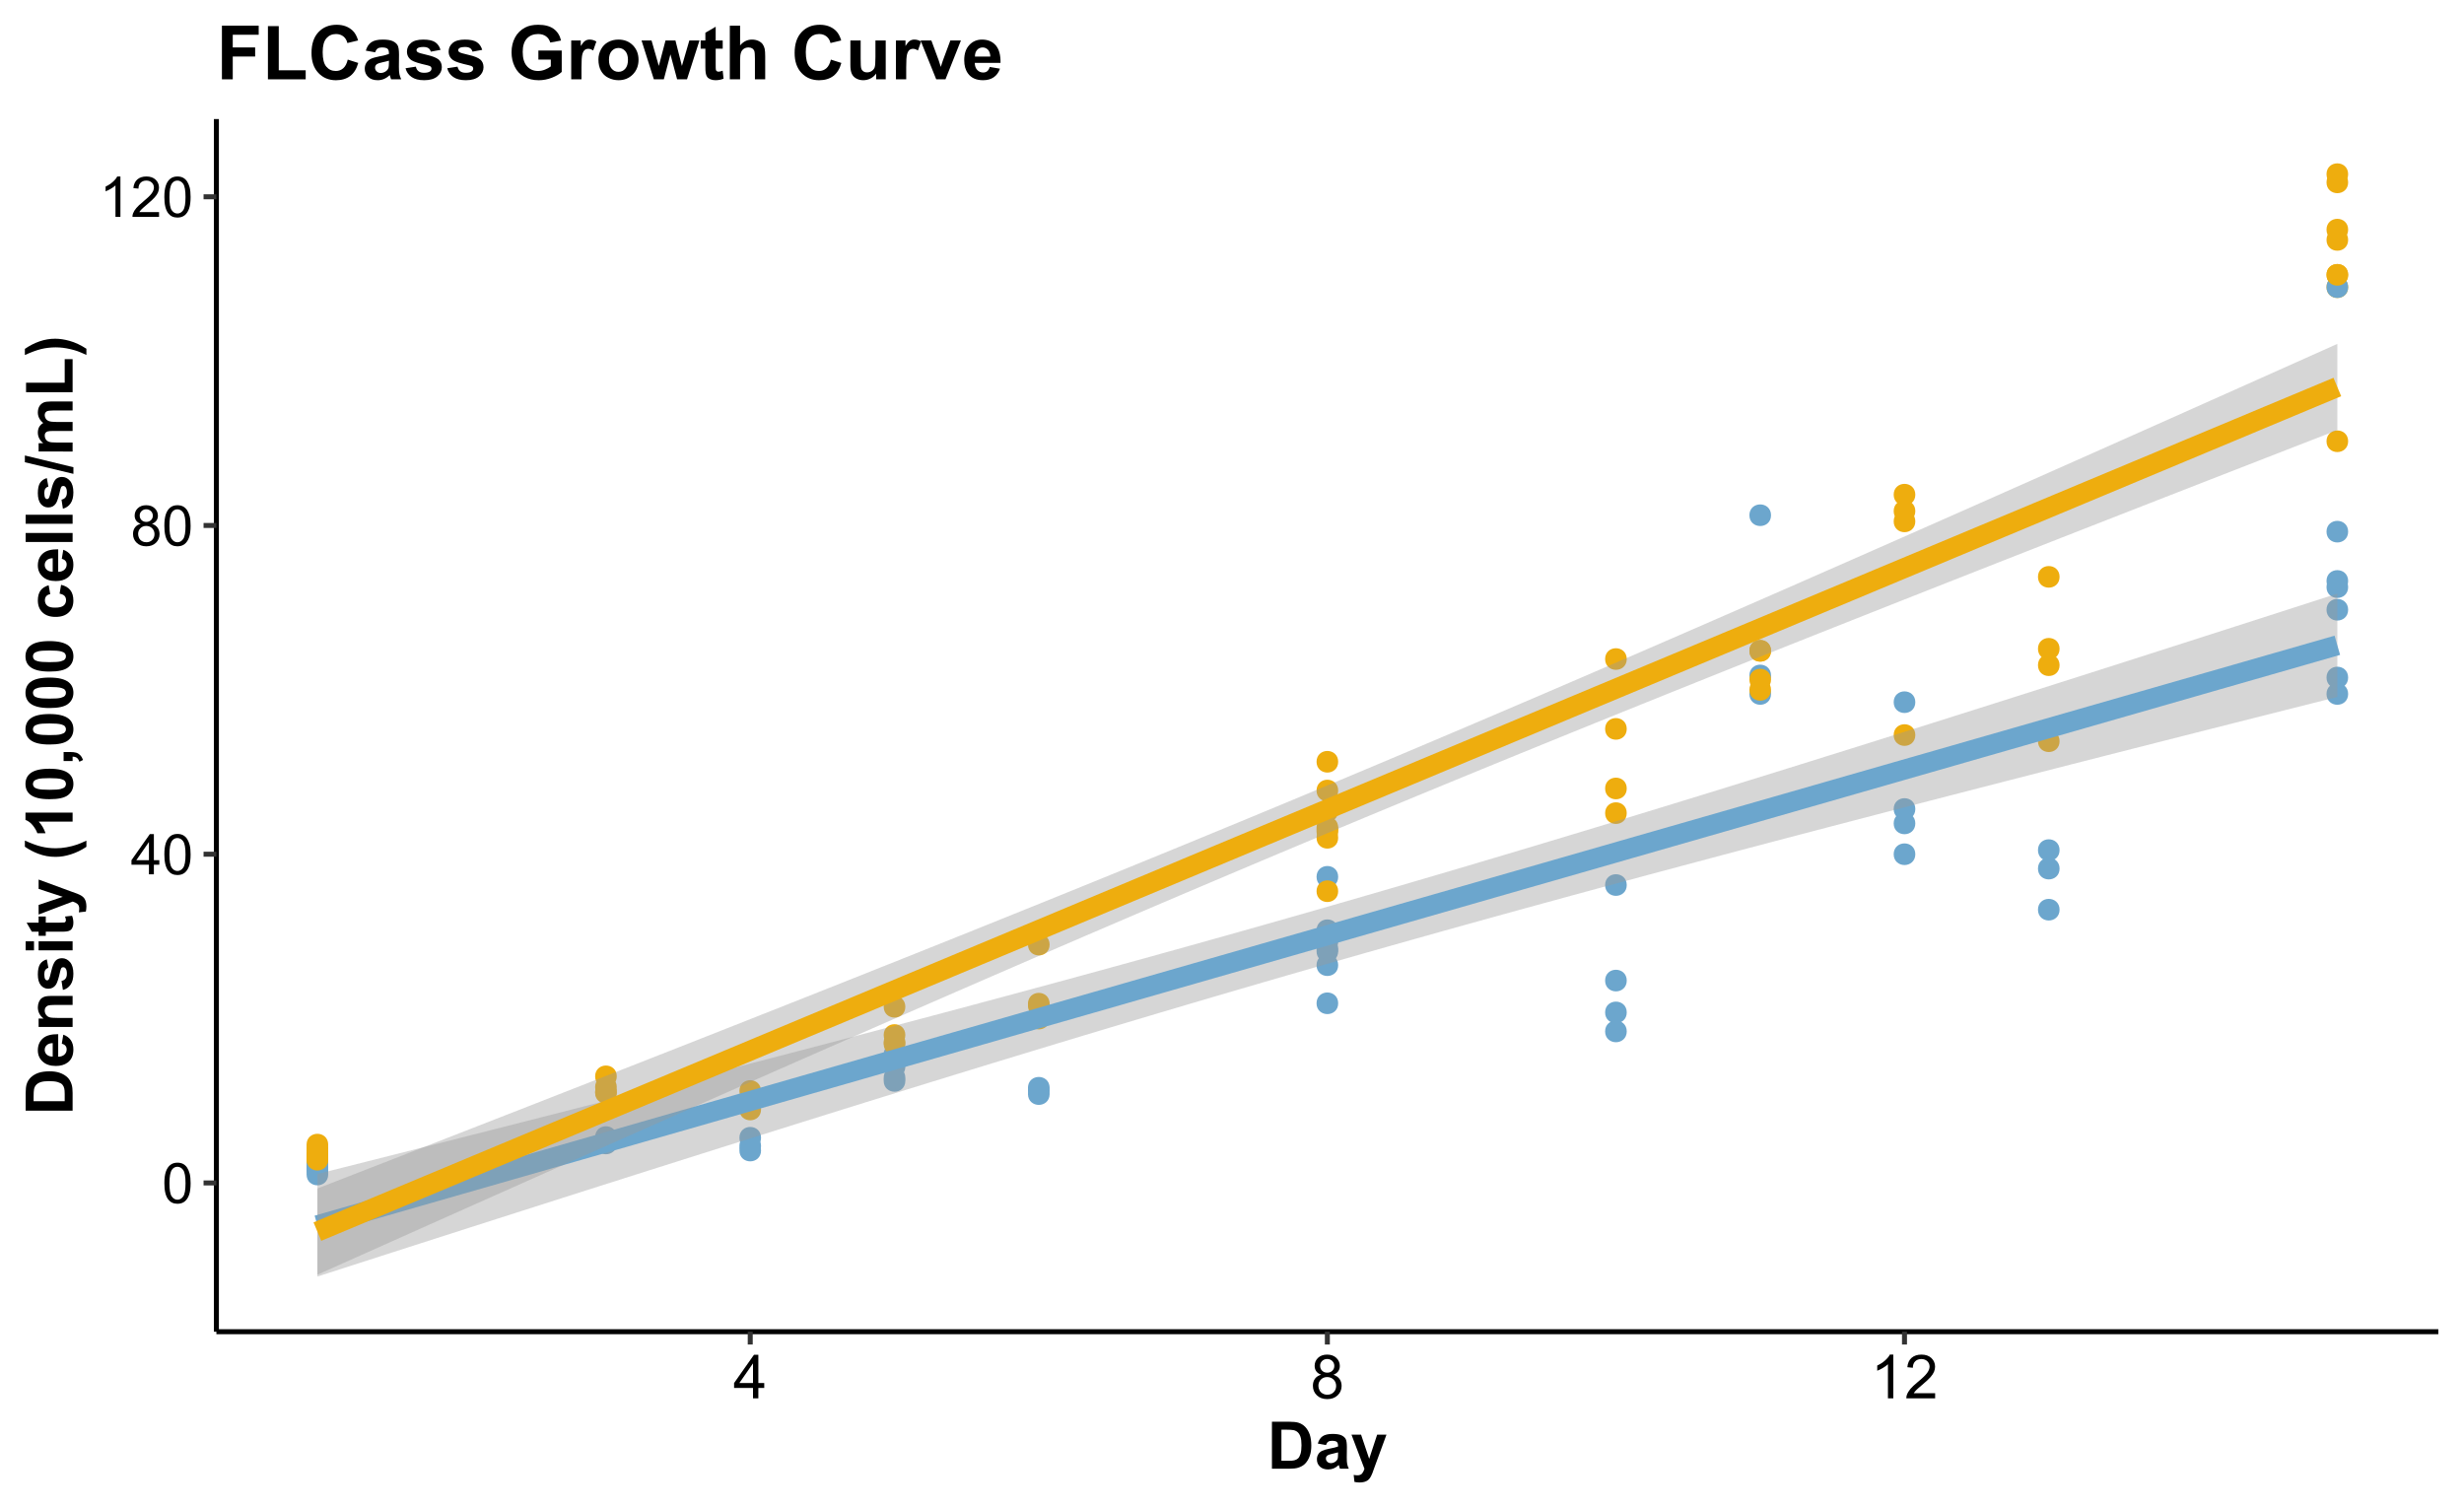 <?xml version="1.0" encoding="UTF-8"?>
<svg xmlns="http://www.w3.org/2000/svg" xmlns:xlink="http://www.w3.org/1999/xlink" width="526pt" height="322pt" viewBox="0 0 526 322" version="1.1">
<defs>
<g>
<symbol overflow="visible" id="glyph0-0">
<path style="stroke:none;" d="M 1.5 0 L 1.5 -7.5 L 7.5 -7.5 L 7.5 0 Z M 1.688 -0.188 L 7.312 -0.188 L 7.312 -7.312 L 1.688 -7.312 Z M 1.688 -0.188 "/>
</symbol>
<symbol overflow="visible" id="glyph0-1">
<path style="stroke:none;" d="M 0.5 -4.234 C 0.496 -5.246 0.602 -6.062 0.812 -6.688 C 1.02 -7.305 1.328 -7.785 1.742 -8.121 C 2.148 -8.457 2.668 -8.625 3.297 -8.625 C 3.758 -8.625 4.164 -8.531 4.512 -8.348 C 4.855 -8.16 5.141 -7.891 5.371 -7.543 C 5.594 -7.191 5.773 -6.766 5.906 -6.266 C 6.035 -5.762 6.098 -5.086 6.102 -4.234 C 6.098 -3.227 5.996 -2.414 5.789 -1.797 C 5.578 -1.176 5.266 -0.695 4.859 -0.359 C 4.445 -0.02 3.926 0.145 3.297 0.148 C 2.465 0.145 1.816 -0.148 1.348 -0.742 C 0.781 -1.457 0.496 -2.621 0.5 -4.234 Z M 1.582 -4.234 C 1.582 -2.824 1.746 -1.887 2.074 -1.418 C 2.402 -0.949 2.809 -0.715 3.297 -0.719 C 3.777 -0.715 4.184 -0.949 4.52 -1.422 C 4.848 -1.887 5.016 -2.824 5.016 -4.234 C 5.016 -5.648 4.848 -6.59 4.52 -7.055 C 4.184 -7.516 3.773 -7.746 3.289 -7.75 C 2.801 -7.746 2.414 -7.543 2.125 -7.137 C 1.762 -6.613 1.582 -5.645 1.582 -4.234 Z M 1.582 -4.234 "/>
</symbol>
<symbol overflow="visible" id="glyph0-2">
<path style="stroke:none;" d="M 3.879 0 L 3.879 -2.055 L 0.152 -2.055 L 0.152 -3.023 L 4.07 -8.59 L 4.934 -8.59 L 4.934 -3.023 L 6.094 -3.023 L 6.094 -2.055 L 4.934 -2.055 L 4.934 0 Z M 3.879 -3.023 L 3.879 -6.898 L 1.188 -3.023 Z M 3.879 -3.023 "/>
</symbol>
<symbol overflow="visible" id="glyph0-3">
<path style="stroke:none;" d="M 2.121 -4.656 C 1.684 -4.816 1.359 -5.047 1.148 -5.344 C 0.938 -5.641 0.832 -5.996 0.832 -6.41 C 0.832 -7.035 1.055 -7.559 1.504 -7.984 C 1.953 -8.41 2.551 -8.625 3.297 -8.625 C 4.043 -8.625 4.648 -8.406 5.109 -7.973 C 5.566 -7.535 5.793 -7.004 5.797 -6.383 C 5.793 -5.977 5.688 -5.629 5.48 -5.34 C 5.27 -5.043 4.953 -4.816 4.531 -4.656 C 5.055 -4.48 5.457 -4.203 5.734 -3.824 C 6.008 -3.438 6.145 -2.98 6.148 -2.453 C 6.145 -1.715 5.887 -1.098 5.367 -0.602 C 4.844 -0.102 4.16 0.145 3.316 0.148 C 2.469 0.145 1.785 -0.102 1.266 -0.605 C 0.742 -1.105 0.48 -1.734 0.484 -2.484 C 0.48 -3.039 0.621 -3.504 0.91 -3.887 C 1.191 -4.262 1.598 -4.52 2.121 -4.656 Z M 1.91 -6.445 C 1.91 -6.039 2.039 -5.707 2.301 -5.449 C 2.562 -5.191 2.902 -5.062 3.32 -5.062 C 3.723 -5.062 4.055 -5.188 4.32 -5.445 C 4.578 -5.695 4.711 -6.012 4.711 -6.387 C 4.711 -6.773 4.574 -7.098 4.309 -7.363 C 4.035 -7.625 3.703 -7.758 3.312 -7.758 C 2.906 -7.758 2.574 -7.629 2.309 -7.371 C 2.043 -7.113 1.91 -6.805 1.91 -6.445 Z M 1.57 -2.477 C 1.57 -2.176 1.641 -1.887 1.785 -1.605 C 1.926 -1.324 2.137 -1.105 2.422 -0.949 C 2.699 -0.793 3.004 -0.715 3.328 -0.719 C 3.832 -0.715 4.246 -0.879 4.578 -1.207 C 4.902 -1.531 5.066 -1.941 5.07 -2.445 C 5.066 -2.945 4.898 -3.367 4.562 -3.703 C 4.223 -4.035 3.801 -4.199 3.293 -4.203 C 2.793 -4.199 2.379 -4.035 2.059 -3.711 C 1.73 -3.379 1.57 -2.969 1.57 -2.477 Z M 1.57 -2.477 "/>
</symbol>
<symbol overflow="visible" id="glyph0-4">
<path style="stroke:none;" d="M 4.469 0 L 3.414 0 L 3.414 -6.719 C 3.16 -6.477 2.828 -6.234 2.414 -5.996 C 2 -5.75 1.629 -5.57 1.305 -5.449 L 1.305 -6.469 C 1.895 -6.742 2.41 -7.078 2.852 -7.477 C 3.293 -7.871 3.605 -8.254 3.789 -8.625 L 4.469 -8.625 Z M 4.469 0 "/>
</symbol>
<symbol overflow="visible" id="glyph0-5">
<path style="stroke:none;" d="M 6.039 -1.016 L 6.039 0 L 0.363 0 C 0.355 -0.254 0.395 -0.496 0.484 -0.734 C 0.629 -1.117 0.859 -1.5 1.18 -1.875 C 1.492 -2.25 1.953 -2.684 2.562 -3.176 C 3.492 -3.941 4.125 -4.547 4.453 -4.992 C 4.781 -5.438 4.945 -5.859 4.945 -6.266 C 4.945 -6.68 4.793 -7.031 4.496 -7.32 C 4.191 -7.602 3.805 -7.746 3.328 -7.75 C 2.82 -7.746 2.414 -7.594 2.109 -7.293 C 1.805 -6.984 1.648 -6.562 1.648 -6.031 L 0.562 -6.141 C 0.633 -6.945 0.91 -7.559 1.398 -7.988 C 1.879 -8.41 2.531 -8.625 3.352 -8.625 C 4.172 -8.625 4.824 -8.395 5.309 -7.938 C 5.789 -7.48 6.027 -6.914 6.031 -6.242 C 6.027 -5.895 5.957 -5.559 5.82 -5.227 C 5.676 -4.891 5.441 -4.539 5.117 -4.176 C 4.789 -3.805 4.25 -3.301 3.492 -2.664 C 2.859 -2.129 2.453 -1.77 2.273 -1.582 C 2.094 -1.395 1.945 -1.203 1.828 -1.016 Z M 6.039 -1.016 "/>
</symbol>
<symbol overflow="visible" id="glyph1-0">
<path style="stroke:none;" d="M 1.625 0 L 1.625 -8.125 L 8.125 -8.125 L 8.125 0 Z M 1.828 -0.203 L 7.922 -0.203 L 7.922 -7.922 L 1.828 -7.922 Z M 1.828 -0.203 "/>
</symbol>
<symbol overflow="visible" id="glyph1-1">
<path style="stroke:none;" d="M 4.203 0 L 4.203 -2.227 L 0.164 -2.227 L 0.164 -3.273 L 4.41 -9.305 L 5.344 -9.305 L 5.344 -3.273 L 6.602 -3.273 L 6.602 -2.227 L 5.344 -2.227 L 5.344 0 Z M 4.203 -3.273 L 4.203 -7.473 L 1.289 -3.273 Z M 4.203 -3.273 "/>
</symbol>
<symbol overflow="visible" id="glyph1-2">
<path style="stroke:none;" d="M 2.297 -5.047 C 1.82 -5.215 1.469 -5.465 1.242 -5.789 C 1.016 -6.109 0.902 -6.492 0.902 -6.945 C 0.902 -7.617 1.145 -8.188 1.629 -8.652 C 2.113 -9.109 2.762 -9.34 3.574 -9.344 C 4.387 -9.34 5.039 -9.105 5.535 -8.637 C 6.027 -8.164 6.273 -7.59 6.277 -6.914 C 6.273 -6.48 6.16 -6.102 5.938 -5.785 C 5.707 -5.461 5.363 -5.215 4.906 -5.047 C 5.477 -4.855 5.914 -4.555 6.211 -4.145 C 6.508 -3.727 6.656 -3.234 6.66 -2.66 C 6.656 -1.863 6.375 -1.191 5.812 -0.652 C 5.25 -0.109 4.508 0.156 3.594 0.16 C 2.672 0.156 1.934 -0.113 1.371 -0.656 C 0.809 -1.199 0.527 -1.875 0.527 -2.691 C 0.527 -3.293 0.68 -3.801 0.984 -4.211 C 1.289 -4.617 1.727 -4.895 2.297 -5.047 Z M 2.07 -6.984 C 2.066 -6.539 2.211 -6.176 2.496 -5.902 C 2.777 -5.621 3.145 -5.484 3.598 -5.484 C 4.035 -5.484 4.395 -5.621 4.68 -5.898 C 4.957 -6.176 5.098 -6.516 5.102 -6.918 C 5.098 -7.336 4.953 -7.688 4.668 -7.977 C 4.375 -8.258 4.016 -8.402 3.586 -8.406 C 3.148 -8.402 2.785 -8.262 2.5 -7.984 C 2.211 -7.703 2.066 -7.371 2.07 -6.984 Z M 1.703 -2.684 C 1.699 -2.355 1.777 -2.039 1.934 -1.738 C 2.086 -1.43 2.312 -1.195 2.621 -1.031 C 2.922 -0.863 3.25 -0.777 3.605 -0.781 C 4.148 -0.777 4.602 -0.953 4.957 -1.309 C 5.312 -1.656 5.488 -2.105 5.492 -2.648 C 5.488 -3.195 5.305 -3.648 4.941 -4.012 C 4.57 -4.367 4.113 -4.547 3.566 -4.551 C 3.027 -4.547 2.582 -4.367 2.23 -4.016 C 1.875 -3.656 1.699 -3.215 1.703 -2.684 Z M 1.703 -2.684 "/>
</symbol>
<symbol overflow="visible" id="glyph1-3">
<path style="stroke:none;" d="M 4.844 0 L 3.699 0 L 3.699 -7.281 C 3.422 -7.016 3.062 -6.754 2.617 -6.492 C 2.168 -6.23 1.766 -6.031 1.414 -5.902 L 1.414 -7.008 C 2.051 -7.305 2.609 -7.668 3.09 -8.098 C 3.566 -8.527 3.906 -8.941 4.105 -9.344 L 4.844 -9.344 Z M 4.844 0 "/>
</symbol>
<symbol overflow="visible" id="glyph1-4">
<path style="stroke:none;" d="M 6.543 -1.098 L 6.543 0 L 0.395 0 C 0.383 -0.273 0.43 -0.535 0.527 -0.793 C 0.684 -1.207 0.934 -1.621 1.277 -2.031 C 1.621 -2.434 2.117 -2.902 2.773 -3.441 C 3.781 -4.266 4.465 -4.922 4.824 -5.41 C 5.176 -5.891 5.355 -6.352 5.359 -6.785 C 5.355 -7.238 5.191 -7.617 4.871 -7.93 C 4.543 -8.238 4.121 -8.395 3.605 -8.398 C 3.051 -8.395 2.613 -8.23 2.285 -7.902 C 1.953 -7.57 1.785 -7.113 1.785 -6.531 L 0.609 -6.652 C 0.688 -7.523 0.988 -8.191 1.516 -8.652 C 2.039 -9.109 2.746 -9.34 3.633 -9.344 C 4.523 -9.34 5.227 -9.094 5.75 -8.602 C 6.266 -8.105 6.527 -7.492 6.531 -6.762 C 6.527 -6.387 6.449 -6.02 6.301 -5.66 C 6.145 -5.301 5.895 -4.922 5.543 -4.523 C 5.191 -4.125 4.602 -3.578 3.781 -2.887 C 3.094 -2.309 2.656 -1.918 2.461 -1.715 C 2.266 -1.508 2.105 -1.301 1.98 -1.098 Z M 6.543 -1.098 "/>
</symbol>
<symbol overflow="visible" id="glyph2-0">
<path style="stroke:none;" d="M 1.75 0 L 1.75 -8.75 L 8.75 -8.75 L 8.75 0 Z M 1.969 -0.219 L 8.531 -0.219 L 8.531 -8.531 L 1.969 -8.531 Z M 1.969 -0.219 "/>
</symbol>
<symbol overflow="visible" id="glyph2-1">
<path style="stroke:none;" d="M 1.012 -10.023 L 4.711 -10.023 C 5.543 -10.02 6.176 -9.953 6.617 -9.828 C 7.203 -9.652 7.707 -9.348 8.129 -8.906 C 8.543 -8.461 8.863 -7.918 9.086 -7.281 C 9.301 -6.641 9.41 -5.852 9.414 -4.914 C 9.41 -4.09 9.309 -3.379 9.105 -2.781 C 8.855 -2.051 8.496 -1.461 8.031 -1.012 C 7.68 -0.668 7.207 -0.402 6.609 -0.211 C 6.164 -0.07 5.566 0 4.82 0 L 1.012 0 Z M 3.035 -8.328 L 3.035 -1.688 L 4.547 -1.688 C 5.109 -1.688 5.516 -1.719 5.77 -1.785 C 6.094 -1.863 6.367 -2 6.586 -2.199 C 6.801 -2.395 6.977 -2.719 7.113 -3.168 C 7.25 -3.617 7.316 -4.23 7.32 -5.004 C 7.316 -5.777 7.25 -6.371 7.113 -6.785 C 6.977 -7.199 6.785 -7.523 6.539 -7.758 C 6.293 -7.992 5.98 -8.148 5.605 -8.23 C 5.32 -8.293 4.766 -8.324 3.945 -8.328 Z M 3.035 -8.328 "/>
</symbol>
<symbol overflow="visible" id="glyph2-2">
<path style="stroke:none;" d="M 2.441 -5.047 L 0.695 -5.359 C 0.891 -6.059 1.227 -6.578 1.707 -6.918 C 2.184 -7.25 2.898 -7.418 3.844 -7.422 C 4.695 -7.418 5.332 -7.316 5.754 -7.117 C 6.172 -6.914 6.465 -6.656 6.641 -6.348 C 6.809 -6.031 6.895 -5.461 6.898 -4.629 L 6.875 -2.387 C 6.871 -1.746 6.902 -1.277 6.969 -0.973 C 7.027 -0.668 7.145 -0.344 7.312 0 L 5.414 0 C 5.363 -0.125 5.301 -0.312 5.23 -0.566 C 5.195 -0.68 5.172 -0.754 5.16 -0.793 C 4.828 -0.469 4.477 -0.23 4.105 -0.074 C 3.73 0.086 3.332 0.164 2.914 0.164 C 2.16 0.164 1.57 -0.039 1.145 -0.445 C 0.711 -0.852 0.496 -1.363 0.5 -1.984 C 0.496 -2.391 0.594 -2.754 0.793 -3.078 C 0.984 -3.398 1.262 -3.645 1.617 -3.816 C 1.969 -3.984 2.477 -4.137 3.145 -4.266 C 4.039 -4.434 4.66 -4.59 5.012 -4.738 L 5.012 -4.93 C 5.008 -5.297 4.918 -5.562 4.738 -5.719 C 4.555 -5.875 4.211 -5.953 3.703 -5.953 C 3.359 -5.953 3.09 -5.883 2.902 -5.75 C 2.707 -5.613 2.555 -5.379 2.441 -5.047 Z M 5.012 -3.484 C 4.762 -3.402 4.371 -3.305 3.84 -3.191 C 3.305 -3.078 2.957 -2.969 2.797 -2.859 C 2.543 -2.68 2.418 -2.453 2.422 -2.18 C 2.418 -1.91 2.52 -1.676 2.723 -1.48 C 2.922 -1.281 3.176 -1.184 3.484 -1.188 C 3.832 -1.184 4.164 -1.297 4.477 -1.531 C 4.711 -1.699 4.863 -1.914 4.938 -2.168 C 4.984 -2.332 5.008 -2.641 5.012 -3.102 Z M 5.012 -3.484 "/>
</symbol>
<symbol overflow="visible" id="glyph2-3">
<path style="stroke:none;" d="M 0.094 -7.258 L 2.141 -7.258 L 3.875 -2.105 L 5.57 -7.258 L 7.562 -7.258 L 4.996 -0.273 L 4.539 0.992 C 4.367 1.41 4.207 1.734 4.055 1.961 C 3.902 2.184 3.727 2.363 3.531 2.504 C 3.332 2.641 3.09 2.75 2.801 2.828 C 2.512 2.902 2.184 2.941 1.82 2.945 C 1.449 2.941 1.086 2.902 0.73 2.828 L 0.562 1.328 C 0.859 1.383 1.129 1.41 1.375 1.414 C 1.816 1.41 2.145 1.281 2.363 1.02 C 2.574 0.758 2.742 0.422 2.859 0.02 Z M 0.094 -7.258 "/>
</symbol>
<symbol overflow="visible" id="glyph3-0">
<path style="stroke:none;" d="M 0 -1.75 L -8.75 -1.75 L -8.75 -8.75 L 0 -8.75 Z M -0.219 -1.969 L -0.219 -8.531 L -8.531 -8.531 L -8.531 -1.969 Z M -0.219 -1.969 "/>
</symbol>
<symbol overflow="visible" id="glyph3-1">
<path style="stroke:none;" d="M -10.023 -1.012 L -10.023 -4.711 C -10.02 -5.543 -9.953 -6.176 -9.828 -6.617 C -9.652 -7.203 -9.348 -7.707 -8.906 -8.129 C -8.461 -8.543 -7.918 -8.863 -7.281 -9.086 C -6.641 -9.301 -5.852 -9.41 -4.914 -9.414 C -4.086 -9.41 -3.375 -9.309 -2.781 -9.105 C -2.051 -8.855 -1.461 -8.496 -1.012 -8.031 C -0.668 -7.68 -0.402 -7.207 -0.211 -6.609 C -0.07 -6.164 0 -5.566 0 -4.82 L 0 -1.012 Z M -8.328 -3.035 L -1.688 -3.035 L -1.688 -4.547 C -1.688 -5.109 -1.719 -5.516 -1.785 -5.77 C -1.863 -6.094 -2 -6.367 -2.199 -6.586 C -2.395 -6.801 -2.719 -6.977 -3.168 -7.113 C -3.613 -7.25 -4.227 -7.316 -5.004 -7.32 C -5.777 -7.316 -6.371 -7.25 -6.785 -7.113 C -7.199 -6.977 -7.523 -6.785 -7.758 -6.539 C -7.992 -6.293 -8.148 -5.98 -8.23 -5.605 C -8.293 -5.32 -8.324 -4.766 -8.328 -3.945 Z M -8.328 -3.035 "/>
</symbol>
<symbol overflow="visible" id="glyph3-2">
<path style="stroke:none;" d="M -2.309 -5.211 L -1.988 -7.125 C -1.285 -6.875 -0.754 -6.484 -0.387 -5.957 C -0.02 -5.422 0.164 -4.758 0.164 -3.965 C 0.164 -2.699 -0.246 -1.766 -1.074 -1.164 C -1.73 -0.684 -2.566 -0.445 -3.574 -0.445 C -4.777 -0.445 -5.719 -0.758 -6.398 -1.387 C -7.078 -2.016 -7.418 -2.812 -7.422 -3.773 C -7.418 -4.852 -7.062 -5.703 -6.352 -6.328 C -5.641 -6.953 -4.547 -7.25 -3.074 -7.227 L -3.078 -2.414 C -2.504 -2.426 -2.062 -2.578 -1.746 -2.875 C -1.426 -3.168 -1.266 -3.539 -1.27 -3.984 C -1.266 -4.285 -1.348 -4.535 -1.516 -4.742 C -1.676 -4.945 -1.941 -5.102 -2.309 -5.211 Z M -4.25 -5.32 C -4.805 -5.305 -5.23 -5.16 -5.52 -4.887 C -5.809 -4.613 -5.953 -4.281 -5.953 -3.891 C -5.953 -3.469 -5.801 -3.121 -5.496 -2.852 C -5.191 -2.574 -4.773 -2.441 -4.25 -2.449 Z M -4.25 -5.32 "/>
</symbol>
<symbol overflow="visible" id="glyph3-3">
<path style="stroke:none;" d="M 0 -7.609 L 0 -5.688 L -3.703 -5.688 C -4.488 -5.684 -4.996 -5.641 -5.227 -5.562 C -5.453 -5.477 -5.629 -5.344 -5.762 -5.164 C -5.887 -4.977 -5.953 -4.758 -5.953 -4.5 C -5.953 -4.164 -5.859 -3.863 -5.68 -3.602 C -5.492 -3.336 -5.25 -3.156 -4.953 -3.059 C -4.648 -2.961 -4.094 -2.91 -3.289 -2.914 L 0 -2.914 L 0 -0.992 L -7.258 -0.992 L -7.258 -2.777 L -6.195 -2.777 C -7.008 -3.41 -7.418 -4.207 -7.422 -5.168 C -7.418 -5.59 -7.34 -5.977 -7.191 -6.328 C -7.035 -6.68 -6.844 -6.945 -6.609 -7.125 C -6.371 -7.305 -6.102 -7.43 -5.801 -7.504 C -5.5 -7.57 -5.07 -7.605 -4.512 -7.609 Z M 0 -7.609 "/>
</symbol>
<symbol overflow="visible" id="glyph3-4">
<path style="stroke:none;" d="M -2.07 -0.328 L -2.367 -2.258 C -1.992 -2.336 -1.707 -2.504 -1.512 -2.754 C -1.316 -3.004 -1.219 -3.355 -1.223 -3.809 C -1.219 -4.305 -1.309 -4.676 -1.496 -4.93 C -1.621 -5.094 -1.793 -5.18 -2.008 -5.18 C -2.152 -5.18 -2.273 -5.133 -2.371 -5.047 C -2.461 -4.945 -2.547 -4.73 -2.625 -4.402 C -2.965 -2.848 -3.277 -1.867 -3.562 -1.457 C -3.953 -0.879 -4.496 -0.59 -5.195 -0.594 C -5.824 -0.59 -6.352 -0.84 -6.781 -1.34 C -7.203 -1.836 -7.418 -2.605 -7.422 -3.652 C -7.418 -4.641 -7.258 -5.379 -6.938 -5.863 C -6.613 -6.344 -6.133 -6.676 -5.504 -6.863 L -5.168 -5.051 C -5.449 -4.973 -5.664 -4.824 -5.816 -4.609 C -5.965 -4.391 -6.039 -4.082 -6.043 -3.684 C -6.039 -3.176 -5.969 -2.812 -5.832 -2.598 C -5.727 -2.449 -5.598 -2.379 -5.441 -2.379 C -5.301 -2.379 -5.184 -2.441 -5.094 -2.57 C -4.961 -2.742 -4.781 -3.34 -4.551 -4.363 C -4.316 -5.383 -4.031 -6.098 -3.699 -6.508 C -3.352 -6.906 -2.875 -7.105 -2.27 -7.109 C -1.598 -7.105 -1.027 -6.828 -0.551 -6.273 C -0.074 -5.715 0.164 -4.895 0.164 -3.809 C 0.164 -2.816 -0.035 -2.031 -0.438 -1.457 C -0.836 -0.879 -1.379 -0.504 -2.07 -0.328 Z M -2.07 -0.328 "/>
</symbol>
<symbol overflow="visible" id="glyph3-5">
<path style="stroke:none;" d="M -8.242 -1.004 L -10.023 -1.004 L -10.023 -2.926 L -8.242 -2.926 Z M 0 -1.004 L -7.258 -1.004 L -7.258 -2.926 L 0 -2.926 Z M 0 -1.004 "/>
</symbol>
<symbol overflow="visible" id="glyph3-6">
<path style="stroke:none;" d="M -7.258 -4.336 L -5.727 -4.336 L -5.727 -3.023 L -2.805 -3.023 C -2.207 -3.023 -1.859 -3.035 -1.766 -3.059 C -1.664 -3.082 -1.586 -3.137 -1.523 -3.23 C -1.461 -3.316 -1.43 -3.426 -1.43 -3.555 C -1.43 -3.73 -1.488 -3.988 -1.613 -4.328 L -0.121 -4.492 C 0.07 -4.043 0.164 -3.535 0.164 -2.973 C 0.164 -2.621 0.109 -2.309 -0.008 -2.035 C -0.121 -1.754 -0.273 -1.551 -0.461 -1.426 C -0.645 -1.293 -0.895 -1.203 -1.211 -1.156 C -1.434 -1.109 -1.883 -1.09 -2.562 -1.094 L -5.727 -1.094 L -5.727 -0.211 L -7.258 -0.211 L -7.258 -1.094 L -8.703 -1.094 L -9.824 -3.023 L -7.258 -3.023 Z M -7.258 -4.336 "/>
</symbol>
<symbol overflow="visible" id="glyph3-7">
<path style="stroke:none;" d="M -7.258 -0.098 L -7.258 -2.141 L -2.105 -3.875 L -7.258 -5.57 L -7.258 -7.562 L -0.273 -4.996 L 0.992 -4.539 C 1.414 -4.367 1.738 -4.207 1.961 -4.055 C 2.184 -3.902 2.363 -3.727 2.504 -3.531 C 2.641 -3.332 2.75 -3.09 2.828 -2.801 C 2.902 -2.512 2.941 -2.184 2.945 -1.816 C 2.941 -1.449 2.902 -1.086 2.828 -0.73 L 1.328 -0.559 C 1.383 -0.855 1.41 -1.129 1.414 -1.375 C 1.41 -1.816 1.281 -2.145 1.02 -2.363 C 0.758 -2.574 0.422 -2.742 0.02 -2.859 Z M -7.258 -0.098 "/>
</symbol>
<symbol overflow="visible" id="glyph3-8">
<path style="stroke:none;" d=""/>
</symbol>
<symbol overflow="visible" id="glyph3-9">
<path style="stroke:none;" d="M 2.945 -4.191 L 2.945 -2.871 C 1.891 -2.172 0.801 -1.641 -0.336 -1.277 C -1.469 -0.91 -2.566 -0.727 -3.629 -0.73 C -4.941 -0.727 -6.188 -0.953 -7.367 -1.41 C -8.383 -1.797 -9.324 -2.293 -10.191 -2.898 L -10.191 -4.211 C -8.809 -3.582 -7.637 -3.152 -6.668 -2.922 C -5.699 -2.684 -4.672 -2.566 -3.59 -2.57 C -2.84 -2.566 -2.074 -2.637 -1.293 -2.777 C -0.508 -2.918 0.234 -3.109 0.945 -3.352 C 1.406 -3.508 2.074 -3.785 2.945 -4.191 Z M 2.945 -4.191 "/>
</symbol>
<symbol overflow="visible" id="glyph3-10">
<path style="stroke:none;" d="M 0 -5.508 L 0 -3.59 L -7.238 -3.59 C -6.578 -2.883 -6.094 -2.055 -5.781 -1.109 L -7.527 -1.109 C -7.688 -1.605 -8 -2.152 -8.461 -2.742 C -8.918 -3.328 -9.449 -3.73 -10.062 -3.953 L -10.062 -5.512 Z M 0 -5.508 "/>
</symbol>
<symbol overflow="visible" id="glyph3-11">
<path style="stroke:none;" d="M -10.062 -3.844 C -10.059 -4.812 -9.715 -5.57 -9.023 -6.117 C -8.203 -6.77 -6.84 -7.094 -4.941 -7.094 C -3.043 -7.09 -1.684 -6.762 -0.855 -6.109 C -0.172 -5.566 0.168 -4.812 0.172 -3.844 C 0.168 -2.867 -0.203 -2.078 -0.953 -1.484 C -1.699 -0.883 -3.035 -0.586 -4.961 -0.59 C -6.848 -0.586 -8.207 -0.914 -9.039 -1.574 C -9.719 -2.113 -10.059 -2.871 -10.062 -3.844 Z M -8.469 -3.844 C -8.465 -3.609 -8.391 -3.398 -8.246 -3.219 C -8.094 -3.031 -7.832 -2.891 -7.453 -2.797 C -6.953 -2.66 -6.113 -2.594 -4.941 -2.598 C -3.762 -2.594 -2.957 -2.652 -2.52 -2.773 C -2.078 -2.891 -1.785 -3.043 -1.641 -3.223 C -1.492 -3.402 -1.418 -3.609 -1.422 -3.844 C -1.418 -4.074 -1.492 -4.281 -1.645 -4.465 C -1.789 -4.645 -2.055 -4.785 -2.441 -4.887 C -2.93 -5.02 -3.762 -5.086 -4.941 -5.086 C -6.113 -5.086 -6.922 -5.023 -7.363 -4.906 C -7.801 -4.785 -8.094 -4.637 -8.246 -4.461 C -8.391 -4.277 -8.465 -4.074 -8.469 -3.844 Z M -8.469 -3.844 "/>
</symbol>
<symbol overflow="visible" id="glyph3-12">
<path style="stroke:none;" d="M -1.922 -0.957 L -1.922 -2.879 L -0.547 -2.879 C 0.012 -2.875 0.445 -2.828 0.77 -2.734 C 1.086 -2.637 1.375 -2.453 1.633 -2.188 C 1.887 -1.918 2.086 -1.582 2.234 -1.176 L 1.441 -0.801 C 1.312 -1.188 1.137 -1.465 0.914 -1.629 C 0.691 -1.793 0.387 -1.879 0 -1.887 L 0 -0.957 Z M -1.922 -0.957 "/>
</symbol>
<symbol overflow="visible" id="glyph3-13">
<path style="stroke:none;" d="M -5.113 -7.336 L -4.773 -5.441 C -5.148 -5.375 -5.434 -5.23 -5.625 -5.004 C -5.816 -4.777 -5.91 -4.484 -5.914 -4.129 C -5.91 -3.648 -5.746 -3.266 -5.418 -2.984 C -5.086 -2.695 -4.531 -2.555 -3.758 -2.559 C -2.895 -2.555 -2.289 -2.699 -1.934 -2.988 C -1.578 -3.277 -1.398 -3.664 -1.402 -4.156 C -1.398 -4.516 -1.504 -4.816 -1.711 -5.051 C -1.918 -5.281 -2.273 -5.445 -2.781 -5.543 L -2.461 -7.43 C -1.594 -7.234 -0.938 -6.855 -0.496 -6.301 C -0.055 -5.742 0.164 -5 0.164 -4.066 C 0.164 -3.004 -0.168 -2.156 -0.84 -1.527 C -1.504 -0.895 -2.434 -0.578 -3.625 -0.582 C -4.82 -0.578 -5.754 -0.895 -6.422 -1.531 C -7.086 -2.16 -7.418 -3.02 -7.422 -4.102 C -7.418 -4.984 -7.227 -5.688 -6.852 -6.211 C -6.469 -6.73 -5.891 -7.105 -5.113 -7.336 Z M -5.113 -7.336 "/>
</symbol>
<symbol overflow="visible" id="glyph3-14">
<path style="stroke:none;" d="M 0 -1.004 L -10.023 -1.004 L -10.023 -2.926 L 0 -2.926 Z M 0 -1.004 "/>
</symbol>
<symbol overflow="visible" id="glyph3-15">
<path style="stroke:none;" d="M 0.172 0.02 L -10.191 -2.461 L -10.191 -3.902 L 0.172 -1.395 Z M 0.172 0.02 "/>
</symbol>
<symbol overflow="visible" id="glyph3-16">
<path style="stroke:none;" d="M -7.258 -0.863 L -7.258 -2.633 L -6.27 -2.633 C -7.035 -3.262 -7.418 -4.016 -7.422 -4.895 C -7.418 -5.355 -7.324 -5.762 -7.137 -6.105 C -6.945 -6.445 -6.656 -6.723 -6.27 -6.945 C -6.652 -7.258 -6.938 -7.602 -7.133 -7.977 C -7.32 -8.344 -7.418 -8.738 -7.422 -9.16 C -7.418 -9.691 -7.309 -10.145 -7.098 -10.512 C -6.879 -10.879 -6.562 -11.152 -6.145 -11.34 C -5.832 -11.469 -5.332 -11.535 -4.641 -11.539 L 0 -11.539 L 0 -9.617 L -4.148 -9.617 C -4.867 -9.613 -5.332 -9.551 -5.543 -9.422 C -5.816 -9.242 -5.953 -8.969 -5.953 -8.602 C -5.953 -8.328 -5.871 -8.074 -5.707 -7.84 C -5.543 -7.602 -5.301 -7.43 -4.984 -7.328 C -4.668 -7.223 -4.168 -7.172 -3.484 -7.172 L 0 -7.172 L 0 -5.25 L -3.977 -5.25 C -4.684 -5.25 -5.141 -5.215 -5.344 -5.148 C -5.547 -5.078 -5.699 -4.973 -5.801 -4.828 C -5.902 -4.684 -5.953 -4.488 -5.953 -4.246 C -5.953 -3.945 -5.871 -3.68 -5.715 -3.445 C -5.551 -3.207 -5.32 -3.035 -5.023 -2.934 C -4.719 -2.828 -4.223 -2.777 -3.527 -2.781 L 0 -2.781 L 0 -0.859 Z M -7.258 -0.863 "/>
</symbol>
<symbol overflow="visible" id="glyph3-17">
<path style="stroke:none;" d="M 0 -1.074 L -9.938 -1.074 L -9.938 -3.098 L -1.688 -3.098 L -1.688 -8.129 L 0 -8.129 Z M 0 -1.074 "/>
</symbol>
<symbol overflow="visible" id="glyph3-18">
<path style="stroke:none;" d="M 2.945 -0.473 C 2.133 -0.848 1.512 -1.113 1.078 -1.27 C 0.645 -1.422 0.148 -1.566 -0.418 -1.699 C -0.98 -1.832 -1.52 -1.93 -2.027 -1.996 C -2.535 -2.059 -3.055 -2.09 -3.59 -2.094 C -4.672 -2.09 -5.699 -1.973 -6.668 -1.742 C -7.637 -1.508 -8.809 -1.082 -10.191 -0.457 L -10.191 -1.766 C -9.207 -2.449 -8.168 -2.984 -7.074 -3.367 C -5.973 -3.746 -4.859 -3.938 -3.73 -3.938 C -2.777 -3.938 -1.758 -3.785 -0.668 -3.484 C 0.551 -3.141 1.754 -2.578 2.945 -1.797 Z M 2.945 -0.473 "/>
</symbol>
<symbol overflow="visible" id="glyph4-0">
<path style="stroke:none;" d="M 2 0 L 2 -10 L 10 -10 L 10 0 Z M 2.25 -0.25 L 9.75 -0.25 L 9.75 -9.75 L 2.25 -9.75 Z M 2.25 -0.25 "/>
</symbol>
<symbol overflow="visible" id="glyph4-1">
<path style="stroke:none;" d="M 1.18 0 L 1.18 -11.453 L 9.031 -11.453 L 9.031 -9.516 L 3.492 -9.516 L 3.492 -6.805 L 8.273 -6.805 L 8.273 -4.867 L 3.492 -4.867 L 3.492 0 Z M 1.18 0 "/>
</symbol>
<symbol overflow="visible" id="glyph4-2">
<path style="stroke:none;" d="M 1.227 0 L 1.227 -11.359 L 3.539 -11.359 L 3.539 -1.93 L 9.289 -1.93 L 9.289 0 Z M 1.227 0 "/>
</symbol>
<symbol overflow="visible" id="glyph4-3">
<path style="stroke:none;" d="M 8.492 -4.211 L 10.734 -3.5 C 10.391 -2.246 9.816 -1.32 9.02 -0.715 C 8.215 -0.109 7.203 0.191 5.977 0.195 C 4.453 0.191 3.203 -0.324 2.227 -1.363 C 1.246 -2.398 0.754 -3.82 0.758 -5.625 C 0.754 -7.531 1.246 -9.012 2.234 -10.066 C 3.215 -11.121 4.512 -11.648 6.117 -11.648 C 7.516 -11.648 8.652 -11.234 9.531 -10.406 C 10.051 -9.914 10.441 -9.211 10.703 -8.297 L 8.414 -7.75 C 8.277 -8.34 7.992 -8.809 7.566 -9.156 C 7.133 -9.496 6.613 -9.668 6 -9.672 C 5.148 -9.668 4.457 -9.363 3.934 -8.758 C 3.402 -8.145 3.141 -7.156 3.141 -5.797 C 3.141 -4.344 3.398 -3.312 3.922 -2.703 C 4.438 -2.086 5.117 -1.781 5.953 -1.781 C 6.566 -1.781 7.094 -1.977 7.539 -2.367 C 7.98 -2.758 8.297 -3.371 8.492 -4.211 Z M 8.492 -4.211 "/>
</symbol>
<symbol overflow="visible" id="glyph4-4">
<path style="stroke:none;" d="M 2.789 -5.766 L 0.797 -6.125 C 1.02 -6.922 1.402 -7.516 1.953 -7.906 C 2.496 -8.289 3.309 -8.484 4.391 -8.484 C 5.367 -8.484 6.098 -8.367 6.578 -8.137 C 7.055 -7.902 7.391 -7.609 7.59 -7.254 C 7.781 -6.895 7.879 -6.238 7.883 -5.289 L 7.859 -2.727 C 7.855 -1.992 7.891 -1.457 7.965 -1.113 C 8.031 -0.766 8.164 -0.395 8.359 0 L 6.188 0 C 6.129 -0.145 6.059 -0.359 5.977 -0.648 C 5.938 -0.777 5.91 -0.863 5.898 -0.906 C 5.52 -0.539 5.117 -0.266 4.695 -0.086 C 4.266 0.098 3.812 0.188 3.328 0.188 C 2.473 0.188 1.797 -0.043 1.309 -0.508 C 0.812 -0.969 0.566 -1.555 0.57 -2.266 C 0.566 -2.73 0.68 -3.148 0.906 -3.52 C 1.129 -3.883 1.441 -4.164 1.848 -4.363 C 2.246 -4.555 2.828 -4.727 3.594 -4.875 C 4.617 -5.066 5.328 -5.246 5.727 -5.414 L 5.727 -5.633 C 5.723 -6.051 5.621 -6.352 5.414 -6.535 C 5.203 -6.711 4.809 -6.801 4.234 -6.805 C 3.84 -6.801 3.535 -6.727 3.32 -6.574 C 3.098 -6.418 2.922 -6.148 2.789 -5.766 Z M 5.727 -3.984 C 5.441 -3.891 4.996 -3.777 4.391 -3.648 C 3.777 -3.516 3.379 -3.387 3.195 -3.266 C 2.906 -3.059 2.766 -2.801 2.766 -2.492 C 2.766 -2.18 2.879 -1.914 3.109 -1.695 C 3.336 -1.469 3.629 -1.359 3.984 -1.359 C 4.379 -1.359 4.754 -1.488 5.117 -1.75 C 5.379 -1.945 5.555 -2.188 5.641 -2.477 C 5.695 -2.66 5.723 -3.016 5.727 -3.547 Z M 5.727 -3.984 "/>
</symbol>
<symbol overflow="visible" id="glyph4-5">
<path style="stroke:none;" d="M 0.375 -2.367 L 2.578 -2.703 C 2.672 -2.273 2.859 -1.949 3.148 -1.73 C 3.43 -1.504 3.832 -1.395 4.352 -1.398 C 4.918 -1.395 5.344 -1.5 5.633 -1.711 C 5.82 -1.855 5.918 -2.051 5.922 -2.297 C 5.918 -2.461 5.867 -2.598 5.766 -2.711 C 5.656 -2.812 5.41 -2.91 5.031 -3 C 3.258 -3.391 2.137 -3.746 1.664 -4.07 C 1.008 -4.516 0.68 -5.137 0.68 -5.938 C 0.68 -6.652 0.961 -7.258 1.531 -7.75 C 2.094 -8.238 2.977 -8.484 4.172 -8.484 C 5.305 -8.484 6.148 -8.297 6.703 -7.93 C 7.254 -7.555 7.633 -7.008 7.844 -6.289 L 5.773 -5.906 C 5.68 -6.227 5.512 -6.473 5.27 -6.648 C 5.02 -6.816 4.668 -6.902 4.211 -6.906 C 3.629 -6.902 3.215 -6.82 2.969 -6.664 C 2.801 -6.547 2.719 -6.398 2.719 -6.219 C 2.719 -6.059 2.789 -5.926 2.938 -5.82 C 3.133 -5.672 3.816 -5.469 4.988 -5.203 C 6.152 -4.938 6.969 -4.609 7.438 -4.227 C 7.891 -3.832 8.121 -3.289 8.125 -2.594 C 8.121 -1.832 7.805 -1.18 7.172 -0.633 C 6.535 -0.086 5.594 0.188 4.352 0.188 C 3.219 0.188 2.324 -0.039 1.668 -0.5 C 1.008 -0.953 0.578 -1.578 0.375 -2.367 Z M 0.375 -2.367 "/>
</symbol>
<symbol overflow="visible" id="glyph4-6">
<path style="stroke:none;" d=""/>
</symbol>
<symbol overflow="visible" id="glyph4-7">
<path style="stroke:none;" d="M 6.492 -4.211 L 6.492 -6.141 L 11.477 -6.141 L 11.477 -1.578 C 10.988 -1.105 10.285 -0.695 9.371 -0.34 C 8.449 0.016 7.52 0.191 6.578 0.195 C 5.379 0.191 4.336 -0.055 3.445 -0.559 C 2.555 -1.059 1.883 -1.777 1.438 -2.715 C 0.984 -3.645 0.762 -4.664 0.766 -5.766 C 0.762 -6.957 1.012 -8.016 1.516 -8.945 C 2.012 -9.871 2.742 -10.582 3.711 -11.078 C 4.441 -11.457 5.355 -11.648 6.453 -11.648 C 7.871 -11.648 8.984 -11.348 9.785 -10.754 C 10.582 -10.152 11.094 -9.328 11.328 -8.281 L 9.031 -7.852 C 8.867 -8.414 8.566 -8.855 8.121 -9.184 C 7.676 -9.504 7.117 -9.668 6.453 -9.672 C 5.438 -9.668 4.637 -9.348 4.043 -8.711 C 3.445 -8.066 3.145 -7.117 3.148 -5.859 C 3.145 -4.5 3.449 -3.48 4.055 -2.801 C 4.656 -2.121 5.445 -1.781 6.43 -1.781 C 6.91 -1.781 7.398 -1.875 7.887 -2.066 C 8.371 -2.254 8.789 -2.484 9.141 -2.758 L 9.141 -4.211 Z M 6.492 -4.211 "/>
</symbol>
<symbol overflow="visible" id="glyph4-8">
<path style="stroke:none;" d="M 3.25 0 L 1.055 0 L 1.055 -8.297 L 3.094 -8.297 L 3.094 -7.117 C 3.441 -7.672 3.754 -8.039 4.035 -8.219 C 4.312 -8.395 4.629 -8.484 4.984 -8.484 C 5.48 -8.484 5.961 -8.344 6.43 -8.07 L 5.75 -6.156 C 5.375 -6.395 5.031 -6.516 4.719 -6.516 C 4.406 -6.516 4.148 -6.43 3.938 -6.262 C 3.723 -6.09 3.555 -5.785 3.434 -5.344 C 3.309 -4.898 3.246 -3.969 3.25 -2.562 Z M 3.25 0 "/>
</symbol>
<symbol overflow="visible" id="glyph4-9">
<path style="stroke:none;" d="M 0.641 -4.266 C 0.637 -4.992 0.816 -5.695 1.18 -6.383 C 1.535 -7.062 2.047 -7.586 2.707 -7.945 C 3.363 -8.305 4.098 -8.484 4.914 -8.484 C 6.168 -8.484 7.195 -8.074 8 -7.262 C 8.797 -6.441 9.199 -5.414 9.203 -4.172 C 9.199 -2.914 8.793 -1.871 7.988 -1.051 C 7.176 -0.223 6.156 0.188 4.93 0.188 C 4.164 0.188 3.441 0.016 2.754 -0.328 C 2.062 -0.672 1.535 -1.176 1.18 -1.84 C 0.816 -2.504 0.637 -3.312 0.641 -4.266 Z M 2.891 -4.148 C 2.887 -3.324 3.082 -2.691 3.477 -2.258 C 3.863 -1.816 4.348 -1.598 4.922 -1.602 C 5.492 -1.598 5.973 -1.816 6.363 -2.258 C 6.75 -2.691 6.941 -3.328 6.945 -4.164 C 6.941 -4.973 6.75 -5.598 6.363 -6.039 C 5.973 -6.473 5.492 -6.691 4.922 -6.695 C 4.348 -6.691 3.863 -6.473 3.477 -6.039 C 3.082 -5.598 2.887 -4.969 2.891 -4.148 Z M 2.891 -4.148 "/>
</symbol>
<symbol overflow="visible" id="glyph4-10">
<path style="stroke:none;" d="M 2.695 0 L 0.07 -8.297 L 2.203 -8.297 L 3.758 -2.859 L 5.188 -8.297 L 7.305 -8.297 L 8.688 -2.859 L 10.273 -8.297 L 12.438 -8.297 L 9.773 0 L 7.664 0 L 6.234 -5.336 L 4.828 0 Z M 2.695 0 "/>
</symbol>
<symbol overflow="visible" id="glyph4-11">
<path style="stroke:none;" d="M 4.953 -8.297 L 4.953 -6.547 L 3.453 -6.547 L 3.453 -3.203 C 3.449 -2.523 3.465 -2.129 3.496 -2.02 C 3.523 -1.906 3.59 -1.812 3.691 -1.742 C 3.793 -1.664 3.914 -1.629 4.062 -1.633 C 4.262 -1.629 4.559 -1.699 4.945 -1.844 L 5.133 -0.141 C 4.621 0.078 4.043 0.188 3.398 0.188 C 3 0.188 2.641 0.121 2.328 -0.012 C 2.008 -0.145 1.777 -0.316 1.629 -0.527 C 1.48 -0.738 1.375 -1.023 1.32 -1.383 C 1.27 -1.637 1.246 -2.152 1.25 -2.93 L 1.25 -6.547 L 0.242 -6.547 L 0.242 -8.297 L 1.25 -8.297 L 1.25 -9.945 L 3.453 -11.227 L 3.453 -8.297 Z M 4.953 -8.297 "/>
</symbol>
<symbol overflow="visible" id="glyph4-12">
<path style="stroke:none;" d="M 3.336 -11.453 L 3.336 -7.242 C 4.039 -8.07 4.887 -8.484 5.875 -8.484 C 6.379 -8.484 6.836 -8.391 7.242 -8.203 C 7.648 -8.016 7.953 -7.773 8.16 -7.484 C 8.363 -7.188 8.504 -6.867 8.582 -6.516 C 8.656 -6.16 8.695 -5.609 8.695 -4.867 L 8.695 0 L 6.5 0 L 6.5 -4.383 C 6.496 -5.25 6.457 -5.801 6.375 -6.039 C 6.289 -6.27 6.141 -6.457 5.934 -6.598 C 5.719 -6.734 5.453 -6.801 5.141 -6.805 C 4.773 -6.801 4.449 -6.715 4.164 -6.539 C 3.875 -6.359 3.664 -6.09 3.535 -5.738 C 3.398 -5.379 3.332 -4.852 3.336 -4.156 L 3.336 0 L 1.141 0 L 1.141 -11.453 Z M 3.336 -11.453 "/>
</symbol>
<symbol overflow="visible" id="glyph4-13">
<path style="stroke:none;" d="M 6.609 0 L 6.609 -1.242 C 6.305 -0.797 5.906 -0.445 5.418 -0.195 C 4.922 0.062 4.402 0.188 3.859 0.188 C 3.301 0.188 2.801 0.066 2.359 -0.18 C 1.914 -0.422 1.594 -0.766 1.398 -1.211 C 1.199 -1.652 1.102 -2.266 1.102 -3.047 L 1.102 -8.297 L 3.297 -8.297 L 3.297 -4.484 C 3.293 -3.312 3.332 -2.598 3.418 -2.34 C 3.496 -2.074 3.645 -1.867 3.859 -1.715 C 4.07 -1.559 4.34 -1.48 4.672 -1.484 C 5.043 -1.48 5.379 -1.586 5.68 -1.793 C 5.973 -1.996 6.176 -2.25 6.289 -2.559 C 6.395 -2.859 6.449 -3.605 6.453 -4.797 L 6.453 -8.297 L 8.648 -8.297 L 8.648 0 Z M 6.609 0 "/>
</symbol>
<symbol overflow="visible" id="glyph4-14">
<path style="stroke:none;" d="M 3.43 0 L 0.086 -8.297 L 2.391 -8.297 L 3.953 -4.062 L 4.406 -2.648 C 4.523 -3.008 4.598 -3.242 4.633 -3.359 C 4.703 -3.59 4.781 -3.824 4.867 -4.062 L 6.445 -8.297 L 8.703 -8.297 L 5.406 0 Z M 3.43 0 "/>
</symbol>
<symbol overflow="visible" id="glyph4-15">
<path style="stroke:none;" d="M 5.953 -2.641 L 8.141 -2.273 C 7.855 -1.469 7.414 -0.855 6.809 -0.441 C 6.199 -0.02 5.438 0.188 4.531 0.188 C 3.086 0.188 2.02 -0.281 1.328 -1.227 C 0.777 -1.977 0.504 -2.93 0.508 -4.086 C 0.504 -5.457 0.863 -6.535 1.586 -7.316 C 2.301 -8.094 3.211 -8.484 4.312 -8.484 C 5.547 -8.484 6.52 -8.074 7.234 -7.262 C 7.945 -6.441 8.285 -5.195 8.258 -3.516 L 2.758 -3.516 C 2.77 -2.863 2.945 -2.355 3.289 -1.996 C 3.625 -1.633 4.047 -1.453 4.555 -1.453 C 4.895 -1.453 5.184 -1.547 5.422 -1.734 C 5.652 -1.922 5.832 -2.223 5.953 -2.641 Z M 6.078 -4.859 C 6.059 -5.492 5.895 -5.977 5.586 -6.309 C 5.27 -6.637 4.891 -6.801 4.445 -6.805 C 3.965 -6.801 3.57 -6.629 3.258 -6.281 C 2.945 -5.93 2.789 -5.453 2.797 -4.859 Z M 6.078 -4.859 "/>
</symbol>
</g>
<clipPath id="clip1">
  <path d="M 46.195 25.41 L 521 25.41 L 521 285 L 46.195 285 Z M 46.195 25.41 "/>
</clipPath>
</defs>
<g id="surface16">
<rect x="0" y="0" width="526" height="322" style="fill:rgb(100%,100%,100%);fill-opacity:1;stroke:none;"/>
<rect x="0" y="0" width="526" height="322" style="fill:rgb(100%,100%,100%);fill-opacity:1;stroke:none;"/>
<path style="fill:none;stroke-width:1.067;stroke-linecap:round;stroke-linejoin:round;stroke:rgb(100%,100%,100%);stroke-opacity:1;stroke-miterlimit:10;" d="M 0 322 L 526 322 L 526 0 L 0 0 Z M 0 322 "/>
<g clip-path="url(#clip1)" clip-rule="nonzero">
<path style=" stroke:none;fill-rule:nonzero;fill:rgb(100%,100%,100%);fill-opacity:1;" d="M 46.195 284.273 L 520.523 284.273 L 520.523 25.414 L 46.195 25.414 Z M 46.195 284.273 "/>
</g>
<path style="fill-rule:nonzero;fill:rgb(42.353%,65.098%,80.392%);fill-opacity:1;stroke-width:0.709;stroke-linecap:round;stroke-linejoin:round;stroke:rgb(42.353%,65.098%,80.392%);stroke-opacity:1;stroke-miterlimit:10;" d="M 69.707 247.527 C 69.707 250.137 65.801 250.137 65.801 247.527 C 65.801 244.922 69.707 244.922 69.707 247.527 "/>
<path style="fill-rule:nonzero;fill:rgb(42.353%,65.098%,80.392%);fill-opacity:1;stroke-width:0.709;stroke-linecap:round;stroke-linejoin:round;stroke:rgb(42.353%,65.098%,80.392%);stroke-opacity:1;stroke-miterlimit:10;" d="M 69.707 248.137 C 69.707 250.746 65.801 250.746 65.801 248.137 C 65.801 245.531 69.707 245.531 69.707 248.137 "/>
<path style="fill-rule:nonzero;fill:rgb(42.353%,65.098%,80.392%);fill-opacity:1;stroke-width:0.709;stroke-linecap:round;stroke-linejoin:round;stroke:rgb(42.353%,65.098%,80.392%);stroke-opacity:1;stroke-miterlimit:10;" d="M 69.707 249.527 C 69.707 252.133 65.801 252.133 65.801 249.527 C 65.801 246.922 69.707 246.922 69.707 249.527 "/>
<path style="fill-rule:nonzero;fill:rgb(42.353%,65.098%,80.392%);fill-opacity:1;stroke-width:0.709;stroke-linecap:round;stroke-linejoin:round;stroke:rgb(42.353%,65.098%,80.392%);stroke-opacity:1;stroke-miterlimit:10;" d="M 69.707 248.406 C 69.707 251.012 65.801 251.012 65.801 248.406 C 65.801 245.801 69.707 245.801 69.707 248.406 "/>
<path style="fill-rule:nonzero;fill:rgb(93.333%,67.843%,5.49%);fill-opacity:1;stroke-width:0.709;stroke-linecap:round;stroke-linejoin:round;stroke:rgb(93.333%,67.843%,5.49%);stroke-opacity:1;stroke-miterlimit:10;" d="M 69.707 247.602 C 69.707 250.207 65.801 250.207 65.801 247.602 C 65.801 244.996 69.707 244.996 69.707 247.602 "/>
<path style="fill-rule:nonzero;fill:rgb(93.333%,67.843%,5.49%);fill-opacity:1;stroke-width:0.709;stroke-linecap:round;stroke-linejoin:round;stroke:rgb(93.333%,67.843%,5.49%);stroke-opacity:1;stroke-miterlimit:10;" d="M 69.707 246.676 C 69.707 249.281 65.801 249.281 65.801 246.676 C 65.801 244.07 69.707 244.07 69.707 246.676 "/>
<path style="fill-rule:nonzero;fill:rgb(93.333%,67.843%,5.49%);fill-opacity:1;stroke-width:0.709;stroke-linecap:round;stroke-linejoin:round;stroke:rgb(93.333%,67.843%,5.49%);stroke-opacity:1;stroke-miterlimit:10;" d="M 69.707 244.336 C 69.707 246.941 65.801 246.941 65.801 244.336 C 65.801 241.73 69.707 241.73 69.707 244.336 "/>
<path style="fill-rule:nonzero;fill:rgb(93.333%,67.843%,5.49%);fill-opacity:1;stroke-width:0.709;stroke-linecap:round;stroke-linejoin:round;stroke:rgb(93.333%,67.843%,5.49%);stroke-opacity:1;stroke-miterlimit:10;" d="M 69.707 245.75 C 69.707 248.355 65.801 248.355 65.801 245.75 C 65.801 243.145 69.707 243.145 69.707 245.75 "/>
<path style="fill-rule:nonzero;fill:rgb(42.353%,65.098%,80.392%);fill-opacity:1;stroke-width:0.709;stroke-linecap:round;stroke-linejoin:round;stroke:rgb(42.353%,65.098%,80.392%);stroke-opacity:1;stroke-miterlimit:10;" d="M 131.309 243.652 C 131.309 246.262 127.398 246.262 127.398 243.652 C 127.398 241.047 131.309 241.047 131.309 243.652 "/>
<path style="fill-rule:nonzero;fill:rgb(42.353%,65.098%,80.392%);fill-opacity:1;stroke-width:0.709;stroke-linecap:round;stroke-linejoin:round;stroke:rgb(42.353%,65.098%,80.392%);stroke-opacity:1;stroke-miterlimit:10;" d="M 131.309 242.73 C 131.309 245.336 127.398 245.336 127.398 242.73 C 127.398 240.121 131.309 240.121 131.309 242.73 "/>
<path style="fill-rule:nonzero;fill:rgb(42.353%,65.098%,80.392%);fill-opacity:1;stroke-width:0.709;stroke-linecap:round;stroke-linejoin:round;stroke:rgb(42.353%,65.098%,80.392%);stroke-opacity:1;stroke-miterlimit:10;" d="M 131.309 244.094 C 131.309 246.699 127.398 246.699 127.398 244.094 C 127.398 241.484 131.309 241.484 131.309 244.094 "/>
<path style="fill-rule:nonzero;fill:rgb(42.353%,65.098%,80.392%);fill-opacity:1;stroke-width:0.709;stroke-linecap:round;stroke-linejoin:round;stroke:rgb(42.353%,65.098%,80.392%);stroke-opacity:1;stroke-miterlimit:10;" d="M 131.309 243.312 C 131.309 245.918 127.398 245.918 127.398 243.312 C 127.398 240.707 131.309 240.707 131.309 243.312 "/>
<path style="fill-rule:nonzero;fill:rgb(93.333%,67.843%,5.49%);fill-opacity:1;stroke-width:0.709;stroke-linecap:round;stroke-linejoin:round;stroke:rgb(93.333%,67.843%,5.49%);stroke-opacity:1;stroke-miterlimit:10;" d="M 131.309 233.082 C 131.309 235.688 127.398 235.688 127.398 233.082 C 127.398 230.473 131.309 230.473 131.309 233.082 "/>
<path style="fill-rule:nonzero;fill:rgb(93.333%,67.843%,5.49%);fill-opacity:1;stroke-width:0.709;stroke-linecap:round;stroke-linejoin:round;stroke:rgb(93.333%,67.843%,5.49%);stroke-opacity:1;stroke-miterlimit:10;" d="M 131.309 232.055 C 131.309 234.664 127.398 234.664 127.398 232.055 C 127.398 229.449 131.309 229.449 131.309 232.055 "/>
<path style="fill-rule:nonzero;fill:rgb(93.333%,67.843%,5.49%);fill-opacity:1;stroke-width:0.709;stroke-linecap:round;stroke-linejoin:round;stroke:rgb(93.333%,67.843%,5.49%);stroke-opacity:1;stroke-miterlimit:10;" d="M 131.309 233.273 C 131.309 235.883 127.398 235.883 127.398 233.273 C 127.398 230.668 131.309 230.668 131.309 233.273 "/>
<path style="fill-rule:nonzero;fill:rgb(93.333%,67.843%,5.49%);fill-opacity:1;stroke-width:0.709;stroke-linecap:round;stroke-linejoin:round;stroke:rgb(93.333%,67.843%,5.49%);stroke-opacity:1;stroke-miterlimit:10;" d="M 131.309 229.766 C 131.309 232.371 127.398 232.371 127.398 229.766 C 127.398 227.16 131.309 227.16 131.309 229.766 "/>
<path style="fill-rule:nonzero;fill:rgb(42.353%,65.098%,80.392%);fill-opacity:1;stroke-width:0.709;stroke-linecap:round;stroke-linejoin:round;stroke:rgb(42.353%,65.098%,80.392%);stroke-opacity:1;stroke-miterlimit:10;" d="M 192.91 230.059 C 192.91 232.664 189 232.664 189 230.059 C 189 227.449 192.91 227.449 192.91 230.059 "/>
<path style="fill-rule:nonzero;fill:rgb(42.353%,65.098%,80.392%);fill-opacity:1;stroke-width:0.709;stroke-linecap:round;stroke-linejoin:round;stroke:rgb(42.353%,65.098%,80.392%);stroke-opacity:1;stroke-miterlimit:10;" d="M 192.91 225.086 C 192.91 227.695 189 227.695 189 225.086 C 189 222.48 192.91 222.48 192.91 225.086 "/>
<path style="fill-rule:nonzero;fill:rgb(42.353%,65.098%,80.392%);fill-opacity:1;stroke-width:0.709;stroke-linecap:round;stroke-linejoin:round;stroke:rgb(42.353%,65.098%,80.392%);stroke-opacity:1;stroke-miterlimit:10;" d="M 192.91 227.719 C 192.91 230.324 189 230.324 189 227.719 C 189 225.113 192.91 225.113 192.91 227.719 "/>
<path style="fill-rule:nonzero;fill:rgb(42.353%,65.098%,80.392%);fill-opacity:1;stroke-width:0.709;stroke-linecap:round;stroke-linejoin:round;stroke:rgb(42.353%,65.098%,80.392%);stroke-opacity:1;stroke-miterlimit:10;" d="M 192.91 230.738 C 192.91 233.348 189 233.348 189 230.738 C 189 228.133 192.91 228.133 192.91 230.738 "/>
<path style="fill-rule:nonzero;fill:rgb(93.333%,67.843%,5.49%);fill-opacity:1;stroke-width:0.709;stroke-linecap:round;stroke-linejoin:round;stroke:rgb(93.333%,67.843%,5.49%);stroke-opacity:1;stroke-miterlimit:10;" d="M 192.91 222.48 C 192.91 225.086 189 225.086 189 222.48 C 189 219.875 192.91 219.875 192.91 222.48 "/>
<path style="fill-rule:nonzero;fill:rgb(93.333%,67.843%,5.49%);fill-opacity:1;stroke-width:0.709;stroke-linecap:round;stroke-linejoin:round;stroke:rgb(93.333%,67.843%,5.49%);stroke-opacity:1;stroke-miterlimit:10;" d="M 192.91 214.914 C 192.91 217.52 189 217.52 189 214.914 C 189 212.309 192.91 212.309 192.91 214.914 "/>
<path style="fill-rule:nonzero;fill:rgb(93.333%,67.843%,5.49%);fill-opacity:1;stroke-width:0.709;stroke-linecap:round;stroke-linejoin:round;stroke:rgb(93.333%,67.843%,5.49%);stroke-opacity:1;stroke-miterlimit:10;" d="M 192.91 222.844 C 192.91 225.453 189 225.453 189 222.844 C 189 220.238 192.91 220.238 192.91 222.844 "/>
<path style="fill-rule:nonzero;fill:rgb(93.333%,67.843%,5.49%);fill-opacity:1;stroke-width:0.709;stroke-linecap:round;stroke-linejoin:round;stroke:rgb(93.333%,67.843%,5.49%);stroke-opacity:1;stroke-miterlimit:10;" d="M 192.91 220.945 C 192.91 223.551 189 223.551 189 220.945 C 189 218.34 192.91 218.34 192.91 220.945 "/>
<path style="fill-rule:nonzero;fill:rgb(42.353%,65.098%,80.392%);fill-opacity:1;stroke-width:0.709;stroke-linecap:round;stroke-linejoin:round;stroke:rgb(42.353%,65.098%,80.392%);stroke-opacity:1;stroke-miterlimit:10;" d="M 285.312 203.074 C 285.312 205.68 281.402 205.68 281.402 203.074 C 281.402 200.465 285.312 200.465 285.312 203.074 "/>
<path style="fill-rule:nonzero;fill:rgb(42.353%,65.098%,80.392%);fill-opacity:1;stroke-width:0.709;stroke-linecap:round;stroke-linejoin:round;stroke:rgb(42.353%,65.098%,80.392%);stroke-opacity:1;stroke-miterlimit:10;" d="M 285.312 206.035 C 285.312 208.641 281.402 208.641 281.402 206.035 C 281.402 203.426 285.312 203.426 285.312 206.035 "/>
<path style="fill-rule:nonzero;fill:rgb(42.353%,65.098%,80.392%);fill-opacity:1;stroke-width:0.709;stroke-linecap:round;stroke-linejoin:round;stroke:rgb(42.353%,65.098%,80.392%);stroke-opacity:1;stroke-miterlimit:10;" d="M 285.312 200.988 C 285.312 203.598 281.402 203.598 281.402 200.988 C 281.402 198.383 285.312 198.383 285.312 200.988 "/>
<path style="fill-rule:nonzero;fill:rgb(42.353%,65.098%,80.392%);fill-opacity:1;stroke-width:0.709;stroke-linecap:round;stroke-linejoin:round;stroke:rgb(42.353%,65.098%,80.392%);stroke-opacity:1;stroke-miterlimit:10;" d="M 285.312 214.172 C 285.312 216.777 281.402 216.777 281.402 214.172 C 281.402 211.566 285.312 211.566 285.312 214.172 "/>
<path style="fill-rule:nonzero;fill:rgb(93.333%,67.843%,5.49%);fill-opacity:1;stroke-width:0.709;stroke-linecap:round;stroke-linejoin:round;stroke:rgb(93.333%,67.843%,5.49%);stroke-opacity:1;stroke-miterlimit:10;" d="M 285.312 168.754 C 285.312 171.359 281.402 171.359 281.402 168.754 C 281.402 166.148 285.312 166.148 285.312 168.754 "/>
<path style="fill-rule:nonzero;fill:rgb(93.333%,67.843%,5.49%);fill-opacity:1;stroke-width:0.709;stroke-linecap:round;stroke-linejoin:round;stroke:rgb(93.333%,67.843%,5.49%);stroke-opacity:1;stroke-miterlimit:10;" d="M 285.312 176.648 C 285.312 179.254 281.402 179.254 281.402 176.648 C 281.402 174.043 285.312 174.043 285.312 176.648 "/>
<path style="fill-rule:nonzero;fill:rgb(93.333%,67.843%,5.49%);fill-opacity:1;stroke-width:0.709;stroke-linecap:round;stroke-linejoin:round;stroke:rgb(93.333%,67.843%,5.49%);stroke-opacity:1;stroke-miterlimit:10;" d="M 285.312 162.613 C 285.312 165.219 281.402 165.219 281.402 162.613 C 281.402 160.008 285.312 160.008 285.312 162.613 "/>
<path style="fill-rule:nonzero;fill:rgb(93.333%,67.843%,5.49%);fill-opacity:1;stroke-width:0.709;stroke-linecap:round;stroke-linejoin:round;stroke:rgb(93.333%,67.843%,5.49%);stroke-opacity:1;stroke-miterlimit:10;" d="M 285.312 177.527 C 285.312 180.133 281.402 180.133 281.402 177.527 C 281.402 174.918 285.312 174.918 285.312 177.527 "/>
<path style="fill-rule:nonzero;fill:rgb(42.353%,65.098%,80.392%);fill-opacity:1;stroke-width:0.709;stroke-linecap:round;stroke-linejoin:round;stroke:rgb(42.353%,65.098%,80.392%);stroke-opacity:1;stroke-miterlimit:10;" d="M 346.914 188.93 C 346.914 191.535 343.004 191.535 343.004 188.93 C 343.004 186.324 346.914 186.324 346.914 188.93 "/>
<path style="fill-rule:nonzero;fill:rgb(42.353%,65.098%,80.392%);fill-opacity:1;stroke-width:0.709;stroke-linecap:round;stroke-linejoin:round;stroke:rgb(42.353%,65.098%,80.392%);stroke-opacity:1;stroke-miterlimit:10;" d="M 346.914 216.121 C 346.914 218.727 343.004 218.727 343.004 216.121 C 343.004 213.516 346.914 213.516 346.914 216.121 "/>
<path style="fill-rule:nonzero;fill:rgb(42.353%,65.098%,80.392%);fill-opacity:1;stroke-width:0.709;stroke-linecap:round;stroke-linejoin:round;stroke:rgb(42.353%,65.098%,80.392%);stroke-opacity:1;stroke-miterlimit:10;" d="M 346.914 209.324 C 346.914 211.93 343.004 211.93 343.004 209.324 C 343.004 206.715 346.914 206.715 346.914 209.324 "/>
<path style="fill-rule:nonzero;fill:rgb(42.353%,65.098%,80.392%);fill-opacity:1;stroke-width:0.709;stroke-linecap:round;stroke-linejoin:round;stroke:rgb(42.353%,65.098%,80.392%);stroke-opacity:1;stroke-miterlimit:10;" d="M 346.914 220.176 C 346.914 222.785 343.004 222.785 343.004 220.176 C 343.004 217.57 346.914 217.57 346.914 220.176 "/>
<path style="fill-rule:nonzero;fill:rgb(93.333%,67.843%,5.49%);fill-opacity:1;stroke-width:0.709;stroke-linecap:round;stroke-linejoin:round;stroke:rgb(93.333%,67.843%,5.49%);stroke-opacity:1;stroke-miterlimit:10;" d="M 346.914 155.598 C 346.914 158.203 343.004 158.203 343.004 155.598 C 343.004 152.988 346.914 152.988 346.914 155.598 "/>
<path style="fill-rule:nonzero;fill:rgb(93.333%,67.843%,5.49%);fill-opacity:1;stroke-width:0.709;stroke-linecap:round;stroke-linejoin:round;stroke:rgb(93.333%,67.843%,5.49%);stroke-opacity:1;stroke-miterlimit:10;" d="M 346.914 173.578 C 346.914 176.184 343.004 176.184 343.004 173.578 C 343.004 170.973 346.914 170.973 346.914 173.578 "/>
<path style="fill-rule:nonzero;fill:rgb(93.333%,67.843%,5.49%);fill-opacity:1;stroke-width:0.709;stroke-linecap:round;stroke-linejoin:round;stroke:rgb(93.333%,67.843%,5.49%);stroke-opacity:1;stroke-miterlimit:10;" d="M 346.914 168.316 C 346.914 170.922 343.004 170.922 343.004 168.316 C 343.004 165.707 346.914 165.707 346.914 168.316 "/>
<path style="fill-rule:nonzero;fill:rgb(93.333%,67.843%,5.49%);fill-opacity:1;stroke-width:0.709;stroke-linecap:round;stroke-linejoin:round;stroke:rgb(93.333%,67.843%,5.49%);stroke-opacity:1;stroke-miterlimit:10;" d="M 346.914 140.684 C 346.914 143.289 343.004 143.289 343.004 140.684 C 343.004 138.078 346.914 138.078 346.914 140.684 "/>
<path style="fill-rule:nonzero;fill:rgb(42.353%,65.098%,80.392%);fill-opacity:1;stroke-width:0.709;stroke-linecap:round;stroke-linejoin:round;stroke:rgb(42.353%,65.098%,80.392%);stroke-opacity:1;stroke-miterlimit:10;" d="M 408.516 172.699 C 408.516 175.309 404.605 175.309 404.605 172.699 C 404.605 170.094 408.516 170.094 408.516 172.699 "/>
<path style="fill-rule:nonzero;fill:rgb(42.353%,65.098%,80.392%);fill-opacity:1;stroke-width:0.709;stroke-linecap:round;stroke-linejoin:round;stroke:rgb(42.353%,65.098%,80.392%);stroke-opacity:1;stroke-miterlimit:10;" d="M 408.516 182.352 C 408.516 184.957 404.605 184.957 404.605 182.352 C 404.605 179.742 408.516 179.742 408.516 182.352 "/>
<path style="fill-rule:nonzero;fill:rgb(42.353%,65.098%,80.392%);fill-opacity:1;stroke-width:0.709;stroke-linecap:round;stroke-linejoin:round;stroke:rgb(42.353%,65.098%,80.392%);stroke-opacity:1;stroke-miterlimit:10;" d="M 408.516 175.77 C 408.516 178.379 404.605 178.379 404.605 175.77 C 404.605 173.164 408.516 173.164 408.516 175.77 "/>
<path style="fill-rule:nonzero;fill:rgb(42.353%,65.098%,80.392%);fill-opacity:1;stroke-width:0.709;stroke-linecap:round;stroke-linejoin:round;stroke:rgb(42.353%,65.098%,80.392%);stroke-opacity:1;stroke-miterlimit:10;" d="M 408.516 149.895 C 408.516 152.5 404.605 152.5 404.605 149.895 C 404.605 147.289 408.516 147.289 408.516 149.895 "/>
<path style="fill-rule:nonzero;fill:rgb(93.333%,67.843%,5.49%);fill-opacity:1;stroke-width:0.709;stroke-linecap:round;stroke-linejoin:round;stroke:rgb(93.333%,67.843%,5.49%);stroke-opacity:1;stroke-miterlimit:10;" d="M 408.516 109.105 C 408.516 111.711 404.605 111.711 404.605 109.105 C 404.605 106.5 408.516 106.5 408.516 109.105 "/>
<path style="fill-rule:nonzero;fill:rgb(93.333%,67.843%,5.49%);fill-opacity:1;stroke-width:0.709;stroke-linecap:round;stroke-linejoin:round;stroke:rgb(93.333%,67.843%,5.49%);stroke-opacity:1;stroke-miterlimit:10;" d="M 408.516 105.598 C 408.516 108.203 404.605 108.203 404.605 105.598 C 404.605 102.992 408.516 102.992 408.516 105.598 "/>
<path style="fill-rule:nonzero;fill:rgb(93.333%,67.843%,5.49%);fill-opacity:1;stroke-width:0.709;stroke-linecap:round;stroke-linejoin:round;stroke:rgb(93.333%,67.843%,5.49%);stroke-opacity:1;stroke-miterlimit:10;" d="M 408.516 156.91 C 408.516 159.52 404.605 159.52 404.605 156.91 C 404.605 154.305 408.516 154.305 408.516 156.91 "/>
<path style="fill-rule:nonzero;fill:rgb(93.333%,67.843%,5.49%);fill-opacity:1;stroke-width:0.709;stroke-linecap:round;stroke-linejoin:round;stroke:rgb(93.333%,67.843%,5.49%);stroke-opacity:1;stroke-miterlimit:10;" d="M 408.516 111.301 C 408.516 113.906 404.605 113.906 404.605 111.301 C 404.605 108.691 408.516 108.691 408.516 111.301 "/>
<path style="fill-rule:nonzero;fill:rgb(42.353%,65.098%,80.392%);fill-opacity:1;stroke-width:0.709;stroke-linecap:round;stroke-linejoin:round;stroke:rgb(42.353%,65.098%,80.392%);stroke-opacity:1;stroke-miterlimit:10;" d="M 500.914 124.02 C 500.914 126.625 497.004 126.625 497.004 124.02 C 497.004 121.41 500.914 121.41 500.914 124.02 "/>
<path style="fill-rule:nonzero;fill:rgb(42.353%,65.098%,80.392%);fill-opacity:1;stroke-width:0.709;stroke-linecap:round;stroke-linejoin:round;stroke:rgb(42.353%,65.098%,80.392%);stroke-opacity:1;stroke-miterlimit:10;" d="M 500.914 130.16 C 500.914 132.766 497.004 132.766 497.004 130.16 C 497.004 127.551 500.914 127.551 500.914 130.16 "/>
<path style="fill-rule:nonzero;fill:rgb(42.353%,65.098%,80.392%);fill-opacity:1;stroke-width:0.709;stroke-linecap:round;stroke-linejoin:round;stroke:rgb(42.353%,65.098%,80.392%);stroke-opacity:1;stroke-miterlimit:10;" d="M 500.914 144.633 C 500.914 147.238 497.004 147.238 497.004 144.633 C 497.004 142.023 500.914 142.023 500.914 144.633 "/>
<path style="fill-rule:nonzero;fill:rgb(42.353%,65.098%,80.392%);fill-opacity:1;stroke-width:0.709;stroke-linecap:round;stroke-linejoin:round;stroke:rgb(42.353%,65.098%,80.392%);stroke-opacity:1;stroke-miterlimit:10;" d="M 500.914 148.141 C 500.914 150.746 497.004 150.746 497.004 148.141 C 497.004 145.535 500.914 145.535 500.914 148.141 "/>
<path style="fill-rule:nonzero;fill:rgb(93.333%,67.843%,5.49%);fill-opacity:1;stroke-width:0.709;stroke-linecap:round;stroke-linejoin:round;stroke:rgb(93.333%,67.843%,5.49%);stroke-opacity:1;stroke-miterlimit:10;" d="M 500.914 49.02 C 500.914 51.625 497.004 51.625 497.004 49.02 C 497.004 46.414 500.914 46.414 500.914 49.02 "/>
<path style="fill-rule:nonzero;fill:rgb(93.333%,67.843%,5.49%);fill-opacity:1;stroke-width:0.709;stroke-linecap:round;stroke-linejoin:round;stroke:rgb(93.333%,67.843%,5.49%);stroke-opacity:1;stroke-miterlimit:10;" d="M 500.914 61.301 C 500.914 63.906 497.004 63.906 497.004 61.301 C 497.004 58.695 500.914 58.695 500.914 61.301 "/>
<path style="fill-rule:nonzero;fill:rgb(93.333%,67.843%,5.49%);fill-opacity:1;stroke-width:0.709;stroke-linecap:round;stroke-linejoin:round;stroke:rgb(93.333%,67.843%,5.49%);stroke-opacity:1;stroke-miterlimit:10;" d="M 500.914 58.668 C 500.914 61.277 497.004 61.277 497.004 58.668 C 497.004 56.062 500.914 56.062 500.914 58.668 "/>
<path style="fill-rule:nonzero;fill:rgb(93.333%,67.843%,5.49%);fill-opacity:1;stroke-width:0.709;stroke-linecap:round;stroke-linejoin:round;stroke:rgb(93.333%,67.843%,5.49%);stroke-opacity:1;stroke-miterlimit:10;" d="M 500.914 37.18 C 500.914 39.785 497.004 39.785 497.004 37.18 C 497.004 34.57 500.914 34.57 500.914 37.18 "/>
<path style="fill-rule:nonzero;fill:rgb(42.353%,65.098%,80.392%);fill-opacity:1;stroke-width:0.709;stroke-linecap:round;stroke-linejoin:round;stroke:rgb(42.353%,65.098%,80.392%);stroke-opacity:1;stroke-miterlimit:10;" d="M 69.707 249.941 C 69.707 252.547 65.801 252.547 65.801 249.941 C 65.801 247.336 69.707 247.336 69.707 249.941 "/>
<path style="fill-rule:nonzero;fill:rgb(42.353%,65.098%,80.392%);fill-opacity:1;stroke-width:0.709;stroke-linecap:round;stroke-linejoin:round;stroke:rgb(42.353%,65.098%,80.392%);stroke-opacity:1;stroke-miterlimit:10;" d="M 69.707 249.113 C 69.707 251.719 65.801 251.719 65.801 249.113 C 65.801 246.508 69.707 246.508 69.707 249.113 "/>
<path style="fill-rule:nonzero;fill:rgb(42.353%,65.098%,80.392%);fill-opacity:1;stroke-width:0.709;stroke-linecap:round;stroke-linejoin:round;stroke:rgb(42.353%,65.098%,80.392%);stroke-opacity:1;stroke-miterlimit:10;" d="M 69.707 250.719 C 69.707 253.328 65.801 253.328 65.801 250.719 C 65.801 248.113 69.707 248.113 69.707 250.719 "/>
<path style="fill-rule:nonzero;fill:rgb(93.333%,67.843%,5.49%);fill-opacity:1;stroke-width:0.709;stroke-linecap:round;stroke-linejoin:round;stroke:rgb(93.333%,67.843%,5.49%);stroke-opacity:1;stroke-miterlimit:10;" d="M 69.707 247.555 C 69.707 250.16 65.801 250.16 65.801 247.555 C 65.801 244.945 69.707 244.945 69.707 247.555 "/>
<path style="fill-rule:nonzero;fill:rgb(93.333%,67.843%,5.49%);fill-opacity:1;stroke-width:0.709;stroke-linecap:round;stroke-linejoin:round;stroke:rgb(93.333%,67.843%,5.49%);stroke-opacity:1;stroke-miterlimit:10;" d="M 69.707 245.117 C 69.707 247.723 65.801 247.723 65.801 245.117 C 65.801 242.512 69.707 242.512 69.707 245.117 "/>
<path style="fill-rule:nonzero;fill:rgb(93.333%,67.843%,5.49%);fill-opacity:1;stroke-width:0.709;stroke-linecap:round;stroke-linejoin:round;stroke:rgb(93.333%,67.843%,5.49%);stroke-opacity:1;stroke-miterlimit:10;" d="M 69.707 246.922 C 69.707 249.527 65.801 249.527 65.801 246.922 C 65.801 244.312 69.707 244.312 69.707 246.922 "/>
<path style="fill-rule:nonzero;fill:rgb(93.333%,67.843%,5.49%);fill-opacity:1;stroke-width:0.709;stroke-linecap:round;stroke-linejoin:round;stroke:rgb(93.333%,67.843%,5.49%);stroke-opacity:1;stroke-miterlimit:10;" d="M 69.707 246.578 C 69.707 249.184 65.801 249.184 65.801 246.578 C 65.801 243.973 69.707 243.973 69.707 246.578 "/>
<path style="fill-rule:nonzero;fill:rgb(42.353%,65.098%,80.392%);fill-opacity:1;stroke-width:0.709;stroke-linecap:round;stroke-linejoin:round;stroke:rgb(42.353%,65.098%,80.392%);stroke-opacity:1;stroke-miterlimit:10;" d="M 162.109 242.875 C 162.109 245.48 158.199 245.48 158.199 242.875 C 158.199 240.27 162.109 240.27 162.109 242.875 "/>
<path style="fill-rule:nonzero;fill:rgb(42.353%,65.098%,80.392%);fill-opacity:1;stroke-width:0.709;stroke-linecap:round;stroke-linejoin:round;stroke:rgb(42.353%,65.098%,80.392%);stroke-opacity:1;stroke-miterlimit:10;" d="M 162.109 244.629 C 162.109 247.234 158.199 247.234 158.199 244.629 C 158.199 242.023 162.109 242.023 162.109 244.629 "/>
<path style="fill-rule:nonzero;fill:rgb(42.353%,65.098%,80.392%);fill-opacity:1;stroke-width:0.709;stroke-linecap:round;stroke-linejoin:round;stroke:rgb(42.353%,65.098%,80.392%);stroke-opacity:1;stroke-miterlimit:10;" d="M 162.109 245.605 C 162.109 248.211 158.199 248.211 158.199 245.605 C 158.199 243 162.109 243 162.109 245.605 "/>
<path style="fill-rule:nonzero;fill:rgb(93.333%,67.843%,5.49%);fill-opacity:1;stroke-width:0.709;stroke-linecap:round;stroke-linejoin:round;stroke:rgb(93.333%,67.843%,5.49%);stroke-opacity:1;stroke-miterlimit:10;" d="M 162.109 232.895 C 162.109 235.504 158.199 235.504 158.199 232.895 C 158.199 230.289 162.109 230.289 162.109 232.895 "/>
<path style="fill-rule:nonzero;fill:rgb(93.333%,67.843%,5.49%);fill-opacity:1;stroke-width:0.709;stroke-linecap:round;stroke-linejoin:round;stroke:rgb(93.333%,67.843%,5.49%);stroke-opacity:1;stroke-miterlimit:10;" d="M 162.109 234.652 C 162.109 237.258 158.199 237.258 158.199 234.652 C 158.199 232.043 162.109 232.043 162.109 234.652 "/>
<path style="fill-rule:nonzero;fill:rgb(93.333%,67.843%,5.49%);fill-opacity:1;stroke-width:0.709;stroke-linecap:round;stroke-linejoin:round;stroke:rgb(93.333%,67.843%,5.49%);stroke-opacity:1;stroke-miterlimit:10;" d="M 162.109 235.125 C 162.109 237.73 158.199 237.73 158.199 235.125 C 158.199 232.52 162.109 232.52 162.109 235.125 "/>
<path style="fill-rule:nonzero;fill:rgb(93.333%,67.843%,5.49%);fill-opacity:1;stroke-width:0.709;stroke-linecap:round;stroke-linejoin:round;stroke:rgb(93.333%,67.843%,5.49%);stroke-opacity:1;stroke-miterlimit:10;" d="M 162.109 236.844 C 162.109 239.449 158.199 239.449 158.199 236.844 C 158.199 234.238 162.109 234.238 162.109 236.844 "/>
<path style="fill-rule:nonzero;fill:rgb(42.353%,65.098%,80.392%);fill-opacity:1;stroke-width:0.709;stroke-linecap:round;stroke-linejoin:round;stroke:rgb(42.353%,65.098%,80.392%);stroke-opacity:1;stroke-miterlimit:10;" d="M 223.711 233.555 C 223.711 236.16 219.801 236.16 219.801 233.555 C 219.801 230.949 223.711 230.949 223.711 233.555 "/>
<path style="fill-rule:nonzero;fill:rgb(42.353%,65.098%,80.392%);fill-opacity:1;stroke-width:0.709;stroke-linecap:round;stroke-linejoin:round;stroke:rgb(42.353%,65.098%,80.392%);stroke-opacity:1;stroke-miterlimit:10;" d="M 223.711 232.789 C 223.711 235.395 219.801 235.395 219.801 232.789 C 219.801 230.18 223.711 230.18 223.711 232.789 "/>
<path style="fill-rule:nonzero;fill:rgb(42.353%,65.098%,80.392%);fill-opacity:1;stroke-width:0.709;stroke-linecap:round;stroke-linejoin:round;stroke:rgb(42.353%,65.098%,80.392%);stroke-opacity:1;stroke-miterlimit:10;" d="M 223.711 232.203 C 223.711 234.809 219.801 234.809 219.801 232.203 C 219.801 229.598 223.711 229.598 223.711 232.203 "/>
<path style="fill-rule:nonzero;fill:rgb(93.333%,67.843%,5.49%);fill-opacity:1;stroke-width:0.709;stroke-linecap:round;stroke-linejoin:round;stroke:rgb(93.333%,67.843%,5.49%);stroke-opacity:1;stroke-miterlimit:10;" d="M 223.711 201.648 C 223.711 204.254 219.801 204.254 219.801 201.648 C 219.801 199.043 223.711 199.043 223.711 201.648 "/>
<path style="fill-rule:nonzero;fill:rgb(93.333%,67.843%,5.49%);fill-opacity:1;stroke-width:0.709;stroke-linecap:round;stroke-linejoin:round;stroke:rgb(93.333%,67.843%,5.49%);stroke-opacity:1;stroke-miterlimit:10;" d="M 223.711 214.695 C 223.711 217.301 219.801 217.301 219.801 214.695 C 219.801 212.09 223.711 212.09 223.711 214.695 "/>
<path style="fill-rule:nonzero;fill:rgb(93.333%,67.843%,5.49%);fill-opacity:1;stroke-width:0.709;stroke-linecap:round;stroke-linejoin:round;stroke:rgb(93.333%,67.843%,5.49%);stroke-opacity:1;stroke-miterlimit:10;" d="M 223.711 217.438 C 223.711 220.043 219.801 220.043 219.801 217.438 C 219.801 214.832 223.711 214.832 223.711 217.438 "/>
<path style="fill-rule:nonzero;fill:rgb(93.333%,67.843%,5.49%);fill-opacity:1;stroke-width:0.709;stroke-linecap:round;stroke-linejoin:round;stroke:rgb(93.333%,67.843%,5.49%);stroke-opacity:1;stroke-miterlimit:10;" d="M 223.711 214.258 C 223.711 216.863 219.801 216.863 219.801 214.258 C 219.801 211.648 223.711 211.648 223.711 214.258 "/>
<path style="fill-rule:nonzero;fill:rgb(42.353%,65.098%,80.392%);fill-opacity:1;stroke-width:0.709;stroke-linecap:round;stroke-linejoin:round;stroke:rgb(42.353%,65.098%,80.392%);stroke-opacity:1;stroke-miterlimit:10;" d="M 285.312 202.523 C 285.312 205.133 281.402 205.133 281.402 202.523 C 281.402 199.918 285.312 199.918 285.312 202.523 "/>
<path style="fill-rule:nonzero;fill:rgb(42.353%,65.098%,80.392%);fill-opacity:1;stroke-width:0.709;stroke-linecap:round;stroke-linejoin:round;stroke:rgb(42.353%,65.098%,80.392%);stroke-opacity:1;stroke-miterlimit:10;" d="M 285.312 187.176 C 285.312 189.781 281.402 189.781 281.402 187.176 C 281.402 184.566 285.312 184.566 285.312 187.176 "/>
<path style="fill-rule:nonzero;fill:rgb(42.353%,65.098%,80.392%);fill-opacity:1;stroke-width:0.709;stroke-linecap:round;stroke-linejoin:round;stroke:rgb(42.353%,65.098%,80.392%);stroke-opacity:1;stroke-miterlimit:10;" d="M 285.312 198.578 C 285.312 201.184 281.402 201.184 281.402 198.578 C 281.402 195.973 285.312 195.973 285.312 198.578 "/>
<path style="fill-rule:nonzero;fill:rgb(93.333%,67.843%,5.49%);fill-opacity:1;stroke-width:0.709;stroke-linecap:round;stroke-linejoin:round;stroke:rgb(93.333%,67.843%,5.49%);stroke-opacity:1;stroke-miterlimit:10;" d="M 285.312 173.141 C 285.312 175.746 281.402 175.746 281.402 173.141 C 281.402 170.535 285.312 170.535 285.312 173.141 "/>
<path style="fill-rule:nonzero;fill:rgb(93.333%,67.843%,5.49%);fill-opacity:1;stroke-width:0.709;stroke-linecap:round;stroke-linejoin:round;stroke:rgb(93.333%,67.843%,5.49%);stroke-opacity:1;stroke-miterlimit:10;" d="M 285.312 178.84 C 285.312 181.449 281.402 181.449 281.402 178.84 C 281.402 176.234 285.312 176.234 285.312 178.84 "/>
<path style="fill-rule:nonzero;fill:rgb(93.333%,67.843%,5.49%);fill-opacity:1;stroke-width:0.709;stroke-linecap:round;stroke-linejoin:round;stroke:rgb(93.333%,67.843%,5.49%);stroke-opacity:1;stroke-miterlimit:10;" d="M 285.312 177.086 C 285.312 179.695 281.402 179.695 281.402 177.086 C 281.402 174.48 285.312 174.48 285.312 177.086 "/>
<path style="fill-rule:nonzero;fill:rgb(93.333%,67.843%,5.49%);fill-opacity:1;stroke-width:0.709;stroke-linecap:round;stroke-linejoin:round;stroke:rgb(93.333%,67.843%,5.49%);stroke-opacity:1;stroke-miterlimit:10;" d="M 285.312 190.246 C 285.312 192.852 281.402 192.852 281.402 190.246 C 281.402 187.637 285.312 187.637 285.312 190.246 "/>
<path style="fill-rule:nonzero;fill:rgb(42.353%,65.098%,80.392%);fill-opacity:1;stroke-width:0.709;stroke-linecap:round;stroke-linejoin:round;stroke:rgb(42.353%,65.098%,80.392%);stroke-opacity:1;stroke-miterlimit:10;" d="M 377.715 109.984 C 377.715 112.59 373.805 112.59 373.805 109.984 C 373.805 107.379 377.715 107.379 377.715 109.984 "/>
<path style="fill-rule:nonzero;fill:rgb(42.353%,65.098%,80.392%);fill-opacity:1;stroke-width:0.709;stroke-linecap:round;stroke-linejoin:round;stroke:rgb(42.353%,65.098%,80.392%);stroke-opacity:1;stroke-miterlimit:10;" d="M 377.715 144.191 C 377.715 146.801 373.805 146.801 373.805 144.191 C 373.805 141.586 377.715 141.586 377.715 144.191 "/>
<path style="fill-rule:nonzero;fill:rgb(42.353%,65.098%,80.392%);fill-opacity:1;stroke-width:0.709;stroke-linecap:round;stroke-linejoin:round;stroke:rgb(42.353%,65.098%,80.392%);stroke-opacity:1;stroke-miterlimit:10;" d="M 377.715 148.141 C 377.715 150.746 373.805 150.746 373.805 148.141 C 373.805 145.535 377.715 145.535 377.715 148.141 "/>
<path style="fill-rule:nonzero;fill:rgb(93.333%,67.843%,5.49%);fill-opacity:1;stroke-width:0.709;stroke-linecap:round;stroke-linejoin:round;stroke:rgb(93.333%,67.843%,5.49%);stroke-opacity:1;stroke-miterlimit:10;" d="M 377.715 147.262 C 377.715 149.871 373.805 149.871 373.805 147.262 C 373.805 144.656 377.715 144.656 377.715 147.262 "/>
<path style="fill-rule:nonzero;fill:rgb(93.333%,67.843%,5.49%);fill-opacity:1;stroke-width:0.709;stroke-linecap:round;stroke-linejoin:round;stroke:rgb(93.333%,67.843%,5.49%);stroke-opacity:1;stroke-miterlimit:10;" d="M 377.715 145.07 C 377.715 147.676 373.805 147.676 373.805 145.07 C 373.805 142.465 377.715 142.465 377.715 145.07 "/>
<path style="fill-rule:nonzero;fill:rgb(93.333%,67.843%,5.49%);fill-opacity:1;stroke-width:0.709;stroke-linecap:round;stroke-linejoin:round;stroke:rgb(93.333%,67.843%,5.49%);stroke-opacity:1;stroke-miterlimit:10;" d="M 377.715 138.93 C 377.715 141.535 373.805 141.535 373.805 138.93 C 373.805 136.324 377.715 136.324 377.715 138.93 "/>
<path style="fill-rule:nonzero;fill:rgb(93.333%,67.843%,5.49%);fill-opacity:1;stroke-width:0.709;stroke-linecap:round;stroke-linejoin:round;stroke:rgb(93.333%,67.843%,5.49%);stroke-opacity:1;stroke-miterlimit:10;" d="M 377.715 138.93 C 377.715 141.535 373.805 141.535 373.805 138.93 C 373.805 136.324 377.715 136.324 377.715 138.93 "/>
<path style="fill-rule:nonzero;fill:rgb(42.353%,65.098%,80.392%);fill-opacity:1;stroke-width:0.709;stroke-linecap:round;stroke-linejoin:round;stroke:rgb(42.353%,65.098%,80.392%);stroke-opacity:1;stroke-miterlimit:10;" d="M 439.312 181.473 C 439.312 184.078 435.406 184.078 435.406 181.473 C 435.406 178.867 439.312 178.867 439.312 181.473 "/>
<path style="fill-rule:nonzero;fill:rgb(42.353%,65.098%,80.392%);fill-opacity:1;stroke-width:0.709;stroke-linecap:round;stroke-linejoin:round;stroke:rgb(42.353%,65.098%,80.392%);stroke-opacity:1;stroke-miterlimit:10;" d="M 439.312 194.191 C 439.312 196.797 435.406 196.797 435.406 194.191 C 435.406 191.586 439.312 191.586 439.312 194.191 "/>
<path style="fill-rule:nonzero;fill:rgb(42.353%,65.098%,80.392%);fill-opacity:1;stroke-width:0.709;stroke-linecap:round;stroke-linejoin:round;stroke:rgb(42.353%,65.098%,80.392%);stroke-opacity:1;stroke-miterlimit:10;" d="M 439.312 185.422 C 439.312 188.027 435.406 188.027 435.406 185.422 C 435.406 182.812 439.312 182.812 439.312 185.422 "/>
<path style="fill-rule:nonzero;fill:rgb(93.333%,67.843%,5.49%);fill-opacity:1;stroke-width:0.709;stroke-linecap:round;stroke-linejoin:round;stroke:rgb(93.333%,67.843%,5.49%);stroke-opacity:1;stroke-miterlimit:10;" d="M 439.312 158.227 C 439.312 160.836 435.406 160.836 435.406 158.227 C 435.406 155.621 439.312 155.621 439.312 158.227 "/>
<path style="fill-rule:nonzero;fill:rgb(93.333%,67.843%,5.49%);fill-opacity:1;stroke-width:0.709;stroke-linecap:round;stroke-linejoin:round;stroke:rgb(93.333%,67.843%,5.49%);stroke-opacity:1;stroke-miterlimit:10;" d="M 439.312 142 C 439.312 144.605 435.406 144.605 435.406 142 C 435.406 139.395 439.312 139.395 439.312 142 "/>
<path style="fill-rule:nonzero;fill:rgb(93.333%,67.843%,5.49%);fill-opacity:1;stroke-width:0.709;stroke-linecap:round;stroke-linejoin:round;stroke:rgb(93.333%,67.843%,5.49%);stroke-opacity:1;stroke-miterlimit:10;" d="M 439.312 138.492 C 439.312 141.098 435.406 141.098 435.406 138.492 C 435.406 135.887 439.312 135.887 439.312 138.492 "/>
<path style="fill-rule:nonzero;fill:rgb(93.333%,67.843%,5.49%);fill-opacity:1;stroke-width:0.709;stroke-linecap:round;stroke-linejoin:round;stroke:rgb(93.333%,67.843%,5.49%);stroke-opacity:1;stroke-miterlimit:10;" d="M 439.312 123.141 C 439.312 125.746 435.406 125.746 435.406 123.141 C 435.406 120.535 439.312 120.535 439.312 123.141 "/>
<path style="fill-rule:nonzero;fill:rgb(42.353%,65.098%,80.392%);fill-opacity:1;stroke-width:0.709;stroke-linecap:round;stroke-linejoin:round;stroke:rgb(42.353%,65.098%,80.392%);stroke-opacity:1;stroke-miterlimit:10;" d="M 500.914 113.492 C 500.914 116.098 497.004 116.098 497.004 113.492 C 497.004 110.887 500.914 110.887 500.914 113.492 "/>
<path style="fill-rule:nonzero;fill:rgb(42.353%,65.098%,80.392%);fill-opacity:1;stroke-width:0.709;stroke-linecap:round;stroke-linejoin:round;stroke:rgb(42.353%,65.098%,80.392%);stroke-opacity:1;stroke-miterlimit:10;" d="M 500.914 61.301 C 500.914 63.906 497.004 63.906 497.004 61.301 C 497.004 58.695 500.914 58.695 500.914 61.301 "/>
<path style="fill-rule:nonzero;fill:rgb(42.353%,65.098%,80.392%);fill-opacity:1;stroke-width:0.709;stroke-linecap:round;stroke-linejoin:round;stroke:rgb(42.353%,65.098%,80.392%);stroke-opacity:1;stroke-miterlimit:10;" d="M 500.914 125.332 C 500.914 127.941 497.004 127.941 497.004 125.332 C 497.004 122.727 500.914 122.727 500.914 125.332 "/>
<path style="fill-rule:nonzero;fill:rgb(93.333%,67.843%,5.49%);fill-opacity:1;stroke-width:0.709;stroke-linecap:round;stroke-linejoin:round;stroke:rgb(93.333%,67.843%,5.49%);stroke-opacity:1;stroke-miterlimit:10;" d="M 500.914 94.195 C 500.914 96.801 497.004 96.801 497.004 94.195 C 497.004 91.59 500.914 91.59 500.914 94.195 "/>
<path style="fill-rule:nonzero;fill:rgb(93.333%,67.843%,5.49%);fill-opacity:1;stroke-width:0.709;stroke-linecap:round;stroke-linejoin:round;stroke:rgb(93.333%,67.843%,5.49%);stroke-opacity:1;stroke-miterlimit:10;" d="M 500.914 58.668 C 500.914 61.277 497.004 61.277 497.004 58.668 C 497.004 56.062 500.914 56.062 500.914 58.668 "/>
<path style="fill-rule:nonzero;fill:rgb(93.333%,67.843%,5.49%);fill-opacity:1;stroke-width:0.709;stroke-linecap:round;stroke-linejoin:round;stroke:rgb(93.333%,67.843%,5.49%);stroke-opacity:1;stroke-miterlimit:10;" d="M 500.914 51.215 C 500.914 53.82 497.004 53.82 497.004 51.215 C 497.004 48.605 500.914 48.605 500.914 51.215 "/>
<path style="fill-rule:nonzero;fill:rgb(93.333%,67.843%,5.49%);fill-opacity:1;stroke-width:0.709;stroke-linecap:round;stroke-linejoin:round;stroke:rgb(93.333%,67.843%,5.49%);stroke-opacity:1;stroke-miterlimit:10;" d="M 500.914 38.934 C 500.914 41.539 497.004 41.539 497.004 38.934 C 497.004 36.328 500.914 36.328 500.914 38.934 "/>
<path style=" stroke:none;fill-rule:nonzero;fill:rgb(60%,60%,60%);fill-opacity:0.4;" d="M 67.754 250.613 L 73.211 249.238 L 78.672 247.859 L 89.586 245.102 L 95.047 243.719 L 100.504 242.336 L 105.961 240.949 L 111.422 239.559 L 116.879 238.168 L 122.336 236.773 L 127.797 235.379 L 133.254 233.98 L 138.711 232.578 L 144.172 231.172 L 155.086 228.352 L 160.547 226.934 L 166.004 225.516 L 171.461 224.094 L 176.922 222.664 L 182.379 221.23 L 187.836 219.793 L 193.297 218.352 L 198.754 216.902 L 204.211 215.449 L 209.672 213.988 L 215.129 212.523 L 220.586 211.051 L 226.043 209.57 L 231.504 208.086 L 236.961 206.59 L 242.418 205.09 L 247.879 203.578 L 253.336 202.062 L 258.793 200.535 L 264.254 199 L 269.711 197.457 L 275.168 195.906 L 280.629 194.348 L 286.086 192.777 L 291.543 191.199 L 297.004 189.613 L 302.461 188.016 L 307.918 186.414 L 313.379 184.801 L 318.836 183.18 L 324.293 181.551 L 329.754 179.914 L 335.211 178.27 L 340.668 176.621 L 346.129 174.961 L 351.586 173.297 L 357.043 171.625 L 362.504 169.949 L 367.961 168.266 L 373.418 166.574 L 378.879 164.883 L 384.336 163.184 L 389.793 161.477 L 395.254 159.77 L 400.711 158.059 L 406.168 156.34 L 411.629 154.621 L 422.543 151.168 L 428.004 149.438 L 433.461 147.703 L 438.918 145.965 L 444.379 144.227 L 455.293 140.742 L 460.754 138.992 L 466.211 137.246 L 471.668 135.492 L 477.129 133.742 L 482.586 131.988 L 493.5 128.473 L 498.961 126.711 L 498.961 148.781 L 493.5 150.156 L 488.043 151.535 L 482.586 152.91 L 477.129 154.293 L 471.668 155.672 L 466.211 157.059 L 460.754 158.441 L 455.293 159.832 L 449.836 161.219 L 444.379 162.613 L 438.918 164.008 L 428.004 166.805 L 422.543 168.211 L 417.086 169.617 L 411.629 171.027 L 406.168 172.441 L 400.711 173.859 L 395.254 175.281 L 389.793 176.707 L 384.336 178.137 L 378.879 179.57 L 373.418 181.012 L 367.961 182.457 L 362.504 183.91 L 357.043 185.367 L 351.586 186.828 L 346.129 188.301 L 340.668 189.773 L 335.211 191.258 L 329.754 192.75 L 324.293 194.246 L 318.836 195.754 L 313.379 197.266 L 307.918 198.789 L 302.461 200.32 L 297.004 201.859 L 291.543 203.406 L 286.086 204.961 L 280.629 206.527 L 275.168 208.102 L 269.711 209.684 L 264.254 211.277 L 258.793 212.875 L 253.336 214.484 L 247.879 216.102 L 242.418 217.727 L 236.961 219.359 L 231.504 221 L 226.043 222.648 L 220.586 224.305 L 215.129 225.965 L 209.672 227.633 L 204.211 229.309 L 198.754 230.988 L 193.297 232.676 L 187.836 234.367 L 182.379 236.062 L 176.922 237.766 L 171.461 239.473 L 166.004 241.184 L 160.547 242.898 L 155.086 244.617 L 149.629 246.34 L 144.172 248.066 L 138.711 249.793 L 127.797 253.262 L 122.336 255 L 111.422 258.484 L 105.961 260.23 L 100.504 261.977 L 95.047 263.727 L 89.586 265.48 L 78.672 268.988 L 73.211 270.746 L 67.754 272.504 Z M 67.754 250.613 "/>
<path style="fill:none;stroke-width:4.268;stroke-linecap:butt;stroke-linejoin:round;stroke:rgb(42.353%,65.098%,80.392%);stroke-opacity:1;stroke-miterlimit:10;" d="M 67.754 261.559 L 73.211 259.992 L 78.672 258.426 L 84.129 256.859 L 89.586 255.289 L 95.047 253.723 L 105.961 250.59 L 111.422 249.023 L 116.879 247.453 L 122.336 245.887 L 127.797 244.32 L 133.254 242.754 L 138.711 241.184 L 144.172 239.617 L 155.086 236.484 L 160.547 234.918 L 166.004 233.348 L 171.461 231.781 L 176.922 230.215 L 187.836 227.082 L 193.297 225.512 L 204.211 222.379 L 209.672 220.812 L 215.129 219.242 L 226.043 216.109 L 231.504 214.543 L 236.961 212.977 L 242.418 211.406 L 247.879 209.84 L 258.793 206.707 L 264.254 205.141 L 269.711 203.57 L 275.168 202.004 L 280.629 200.438 L 286.086 198.871 L 291.543 197.301 L 297.004 195.734 L 307.918 192.602 L 313.379 191.035 L 318.836 189.465 L 324.293 187.898 L 329.754 186.332 L 340.668 183.199 L 346.129 181.629 L 357.043 178.496 L 362.504 176.93 L 367.961 175.359 L 373.418 173.793 L 378.879 172.227 L 389.793 169.094 L 395.254 167.523 L 406.168 164.391 L 411.629 162.824 L 417.086 161.258 L 422.543 159.688 L 428.004 158.121 L 438.918 154.988 L 444.379 153.418 L 455.293 150.285 L 460.754 148.719 L 466.211 147.152 L 471.668 145.582 L 477.129 144.016 L 493.5 139.316 L 498.961 137.746 "/>
<path style=" stroke:none;fill-rule:nonzero;fill:rgb(60%,60%,60%);fill-opacity:0.4;" d="M 67.754 253.707 L 73.211 251.586 L 78.672 249.461 L 84.129 247.34 L 89.586 245.211 L 95.047 243.086 L 100.504 240.957 L 105.961 238.824 L 111.422 236.695 L 122.336 232.422 L 127.797 230.285 L 133.254 228.145 L 138.711 226 L 144.172 223.855 L 149.629 221.707 L 155.086 219.555 L 160.547 217.398 L 166.004 215.242 L 171.461 213.082 L 176.922 210.914 L 182.379 208.746 L 187.836 206.574 L 193.297 204.398 L 204.211 200.031 L 209.672 197.84 L 220.586 193.441 L 226.043 191.234 L 231.504 189.02 L 236.961 186.801 L 242.418 184.574 L 247.879 182.344 L 253.336 180.102 L 258.793 177.855 L 264.254 175.605 L 269.711 173.344 L 275.168 171.078 L 280.629 168.801 L 286.086 166.52 L 291.543 164.23 L 297.004 161.934 L 302.461 159.629 L 307.918 157.316 L 313.379 155 L 318.836 152.672 L 324.293 150.34 L 329.754 148.004 L 335.211 145.656 L 340.668 143.305 L 346.129 140.949 L 351.586 138.586 L 357.043 136.219 L 362.504 133.844 L 367.961 131.465 L 373.418 129.082 L 378.879 126.695 L 384.336 124.305 L 389.793 121.906 L 395.254 119.508 L 400.711 117.105 L 406.168 114.699 L 411.629 112.289 L 422.543 107.461 L 428.004 105.039 L 433.461 102.621 L 438.918 100.195 L 444.379 97.77 L 449.836 95.344 L 455.293 92.91 L 460.754 90.48 L 466.211 88.047 L 471.668 85.609 L 477.129 83.172 L 482.586 80.734 L 493.5 75.852 L 498.961 73.41 L 498.961 91.816 L 493.5 93.938 L 488.043 96.059 L 477.129 100.309 L 471.668 102.438 L 460.754 106.695 L 455.293 108.828 L 449.836 110.961 L 444.379 113.098 L 438.918 115.238 L 433.461 117.379 L 428.004 119.523 L 422.543 121.668 L 417.086 123.816 L 411.629 125.969 L 406.168 128.121 L 395.254 132.441 L 389.793 134.605 L 384.336 136.773 L 378.879 138.949 L 373.418 141.125 L 367.961 143.305 L 362.504 145.492 L 357.043 147.684 L 351.586 149.879 L 346.129 152.082 L 340.668 154.289 L 335.211 156.504 L 329.754 158.723 L 324.293 160.949 L 318.836 163.18 L 313.379 165.418 L 307.918 167.664 L 302.461 169.918 L 297.004 172.18 L 291.543 174.445 L 286.086 176.723 L 280.629 179.004 L 275.168 181.293 L 269.711 183.59 L 264.254 185.895 L 258.793 188.207 L 253.336 190.523 L 247.879 192.848 L 242.418 195.18 L 236.961 197.52 L 231.504 199.863 L 226.043 202.215 L 220.586 204.574 L 215.129 206.938 L 209.672 209.305 L 204.211 211.68 L 198.754 214.055 L 193.297 216.438 L 187.836 218.828 L 182.379 221.219 L 176.922 223.613 L 171.461 226.016 L 166.004 228.418 L 160.547 230.824 L 155.086 233.234 L 144.172 238.062 L 138.711 240.48 L 133.254 242.902 L 127.797 245.328 L 122.336 247.754 L 116.879 250.18 L 111.422 252.609 L 105.961 255.043 L 100.504 257.477 L 95.047 259.914 L 89.586 262.348 L 78.672 267.23 L 73.211 269.672 L 67.754 272.113 Z M 67.754 253.707 "/>
<path style="fill:none;stroke-width:4.268;stroke-linecap:butt;stroke-linejoin:round;stroke:rgb(93.333%,67.843%,5.49%);stroke-opacity:1;stroke-miterlimit:10;" d="M 67.754 262.91 L 73.211 260.629 L 78.672 258.344 L 89.586 253.781 L 95.047 251.5 L 100.504 249.215 L 105.961 246.934 L 111.422 244.652 L 116.879 242.371 L 122.336 240.086 L 127.797 237.805 L 138.711 233.242 L 144.172 230.957 L 155.086 226.395 L 160.547 224.113 L 166.004 221.828 L 171.461 219.547 L 176.922 217.266 L 182.379 214.984 L 187.836 212.699 L 193.297 210.418 L 204.211 205.855 L 209.672 203.57 L 226.043 196.727 L 231.504 194.441 L 242.418 189.879 L 247.879 187.598 L 253.336 185.312 L 258.793 183.031 L 264.254 180.75 L 269.711 178.465 L 275.168 176.184 L 280.629 173.902 L 286.086 171.621 L 291.543 169.336 L 297.004 167.055 L 307.918 162.492 L 313.379 160.207 L 324.293 155.645 L 329.754 153.363 L 335.211 151.078 L 340.668 148.797 L 346.129 146.516 L 351.586 144.234 L 357.043 141.949 L 362.504 139.668 L 373.418 135.105 L 378.879 132.82 L 389.793 128.258 L 395.254 125.977 L 400.711 123.691 L 406.168 121.41 L 411.629 119.129 L 417.086 116.848 L 422.543 114.562 L 428.004 112.281 L 438.918 107.719 L 444.379 105.434 L 455.293 100.871 L 460.754 98.59 L 466.211 96.305 L 471.668 94.023 L 477.129 91.742 L 482.586 89.457 L 493.5 84.895 L 498.961 82.613 "/>
<path style="fill:none;stroke-width:1.067;stroke-linecap:butt;stroke-linejoin:round;stroke:rgb(0%,0%,0%);stroke-opacity:1;stroke-miterlimit:10;" d="M 46.195 284.273 L 46.195 25.41 "/>
<g style="fill:rgb(0%,0%,0%);fill-opacity:1;">
  <use xlink:href="#glyph0-1" x="34.59" y="256.82"/>
</g>
<g style="fill:rgb(0%,0%,0%);fill-opacity:1;">
  <use xlink:href="#glyph0-2" x="27.914" y="186.645"/>
  <use xlink:href="#glyph0-1" x="34.588" y="186.645"/>
</g>
<g style="fill:rgb(0%,0%,0%);fill-opacity:1;">
  <use xlink:href="#glyph0-3" x="27.914" y="116.473"/>
  <use xlink:href="#glyph0-1" x="34.588" y="116.473"/>
</g>
<g style="fill:rgb(0%,0%,0%);fill-opacity:1;">
  <use xlink:href="#glyph0-4" x="21.238" y="46.297"/>
  <use xlink:href="#glyph0-5" x="27.912" y="46.297"/>
  <use xlink:href="#glyph0-1" x="34.586" y="46.297"/>
</g>
<path style="fill:none;stroke-width:1.067;stroke-linecap:butt;stroke-linejoin:round;stroke:rgb(20%,20%,20%);stroke-opacity:1;stroke-miterlimit:10;" d="M 43.453 252.523 L 46.195 252.523 "/>
<path style="fill:none;stroke-width:1.067;stroke-linecap:butt;stroke-linejoin:round;stroke:rgb(20%,20%,20%);stroke-opacity:1;stroke-miterlimit:10;" d="M 43.453 182.352 L 46.195 182.352 "/>
<path style="fill:none;stroke-width:1.067;stroke-linecap:butt;stroke-linejoin:round;stroke:rgb(20%,20%,20%);stroke-opacity:1;stroke-miterlimit:10;" d="M 43.453 112.176 L 46.195 112.176 "/>
<path style="fill:none;stroke-width:1.067;stroke-linecap:butt;stroke-linejoin:round;stroke:rgb(20%,20%,20%);stroke-opacity:1;stroke-miterlimit:10;" d="M 43.453 42.004 L 46.195 42.004 "/>
<path style="fill:none;stroke-width:1.067;stroke-linecap:butt;stroke-linejoin:round;stroke:rgb(0%,0%,0%);stroke-opacity:1;stroke-miterlimit:10;" d="M 46.195 284.273 L 520.52 284.273 "/>
<path style="fill:none;stroke-width:1.067;stroke-linecap:butt;stroke-linejoin:round;stroke:rgb(20%,20%,20%);stroke-opacity:1;stroke-miterlimit:10;" d="M 160.156 287.012 L 160.156 284.273 "/>
<path style="fill:none;stroke-width:1.067;stroke-linecap:butt;stroke-linejoin:round;stroke:rgb(20%,20%,20%);stroke-opacity:1;stroke-miterlimit:10;" d="M 283.355 287.012 L 283.355 284.273 "/>
<path style="fill:none;stroke-width:1.067;stroke-linecap:butt;stroke-linejoin:round;stroke:rgb(20%,20%,20%);stroke-opacity:1;stroke-miterlimit:10;" d="M 406.559 287.012 L 406.559 284.273 "/>
<g style="fill:rgb(0%,0%,0%);fill-opacity:1;">
  <use xlink:href="#glyph1-1" x="156.543" y="298.508"/>
</g>
<g style="fill:rgb(0%,0%,0%);fill-opacity:1;">
  <use xlink:href="#glyph1-2" x="279.742" y="298.508"/>
</g>
<g style="fill:rgb(0%,0%,0%);fill-opacity:1;">
  <use xlink:href="#glyph1-3" x="399.328" y="298.508"/>
  <use xlink:href="#glyph1-4" x="406.558" y="298.508"/>
</g>
<g style="fill:rgb(0%,0%,0%);fill-opacity:1;">
  <use xlink:href="#glyph2-1" x="270.516" y="313.52"/>
  <use xlink:href="#glyph2-2" x="280.626" y="313.52"/>
  <use xlink:href="#glyph2-3" x="288.412" y="313.52"/>
</g>
<g style="fill:rgb(0%,0%,0%);fill-opacity:1;">
  <use xlink:href="#glyph3-1" x="15.5" y="238.105"/>
  <use xlink:href="#glyph3-2" x="15.5" y="227.995"/>
  <use xlink:href="#glyph3-3" x="15.5" y="220.209"/>
  <use xlink:href="#glyph3-4" x="15.5" y="211.657"/>
  <use xlink:href="#glyph3-5" x="15.5" y="203.871"/>
  <use xlink:href="#glyph3-6" x="15.5" y="199.981"/>
  <use xlink:href="#glyph3-7" x="15.5" y="195.319"/>
  <use xlink:href="#glyph3-8" x="15.5" y="187.533"/>
  <use xlink:href="#glyph3-9" x="15.5" y="183.644"/>
  <use xlink:href="#glyph3-10" x="15.5" y="178.981"/>
  <use xlink:href="#glyph3-11" x="15.5" y="171.195"/>
  <use xlink:href="#glyph3-12" x="15.5" y="163.409"/>
  <use xlink:href="#glyph3-11" x="15.5" y="159.52"/>
  <use xlink:href="#glyph3-11" x="15.5" y="151.733"/>
  <use xlink:href="#glyph3-11" x="15.5" y="143.947"/>
  <use xlink:href="#glyph3-8" x="15.5" y="136.161"/>
  <use xlink:href="#glyph3-13" x="15.5" y="132.271"/>
  <use xlink:href="#glyph3-2" x="15.5" y="124.485"/>
  <use xlink:href="#glyph3-14" x="15.5" y="116.699"/>
  <use xlink:href="#glyph3-14" x="15.5" y="112.81"/>
  <use xlink:href="#glyph3-4" x="15.5" y="108.92"/>
  <use xlink:href="#glyph3-15" x="15.5" y="101.134"/>
  <use xlink:href="#glyph3-16" x="15.5" y="97.244"/>
  <use xlink:href="#glyph3-17" x="15.5" y="84.796"/>
  <use xlink:href="#glyph3-18" x="15.5" y="76.244"/>
</g>
<g style="fill:rgb(0%,0%,0%);fill-opacity:1;">
  <use xlink:href="#glyph4-1" x="46.195" y="16.934"/>
  <use xlink:href="#glyph4-2" x="55.969" y="16.934"/>
  <use xlink:href="#glyph4-3" x="65.742" y="16.934"/>
  <use xlink:href="#glyph4-4" x="77.297" y="16.934"/>
  <use xlink:href="#glyph4-5" x="86.195" y="16.934"/>
  <use xlink:href="#glyph4-5" x="95.094" y="16.934"/>
  <use xlink:href="#glyph4-6" x="103.992" y="16.934"/>
  <use xlink:href="#glyph4-7" x="108.438" y="16.934"/>
  <use xlink:href="#glyph4-8" x="120.883" y="16.934"/>
  <use xlink:href="#glyph4-9" x="127.109" y="16.934"/>
  <use xlink:href="#glyph4-10" x="136.883" y="16.934"/>
  <use xlink:href="#glyph4-11" x="149.328" y="16.934"/>
  <use xlink:href="#glyph4-12" x="154.656" y="16.934"/>
  <use xlink:href="#glyph4-6" x="164.43" y="16.934"/>
  <use xlink:href="#glyph4-3" x="168.875" y="16.934"/>
  <use xlink:href="#glyph4-13" x="180.43" y="16.934"/>
  <use xlink:href="#glyph4-8" x="190.203" y="16.934"/>
  <use xlink:href="#glyph4-14" x="196.43" y="16.934"/>
  <use xlink:href="#glyph4-15" x="205.328" y="16.934"/>
</g>
</g>
</svg>
